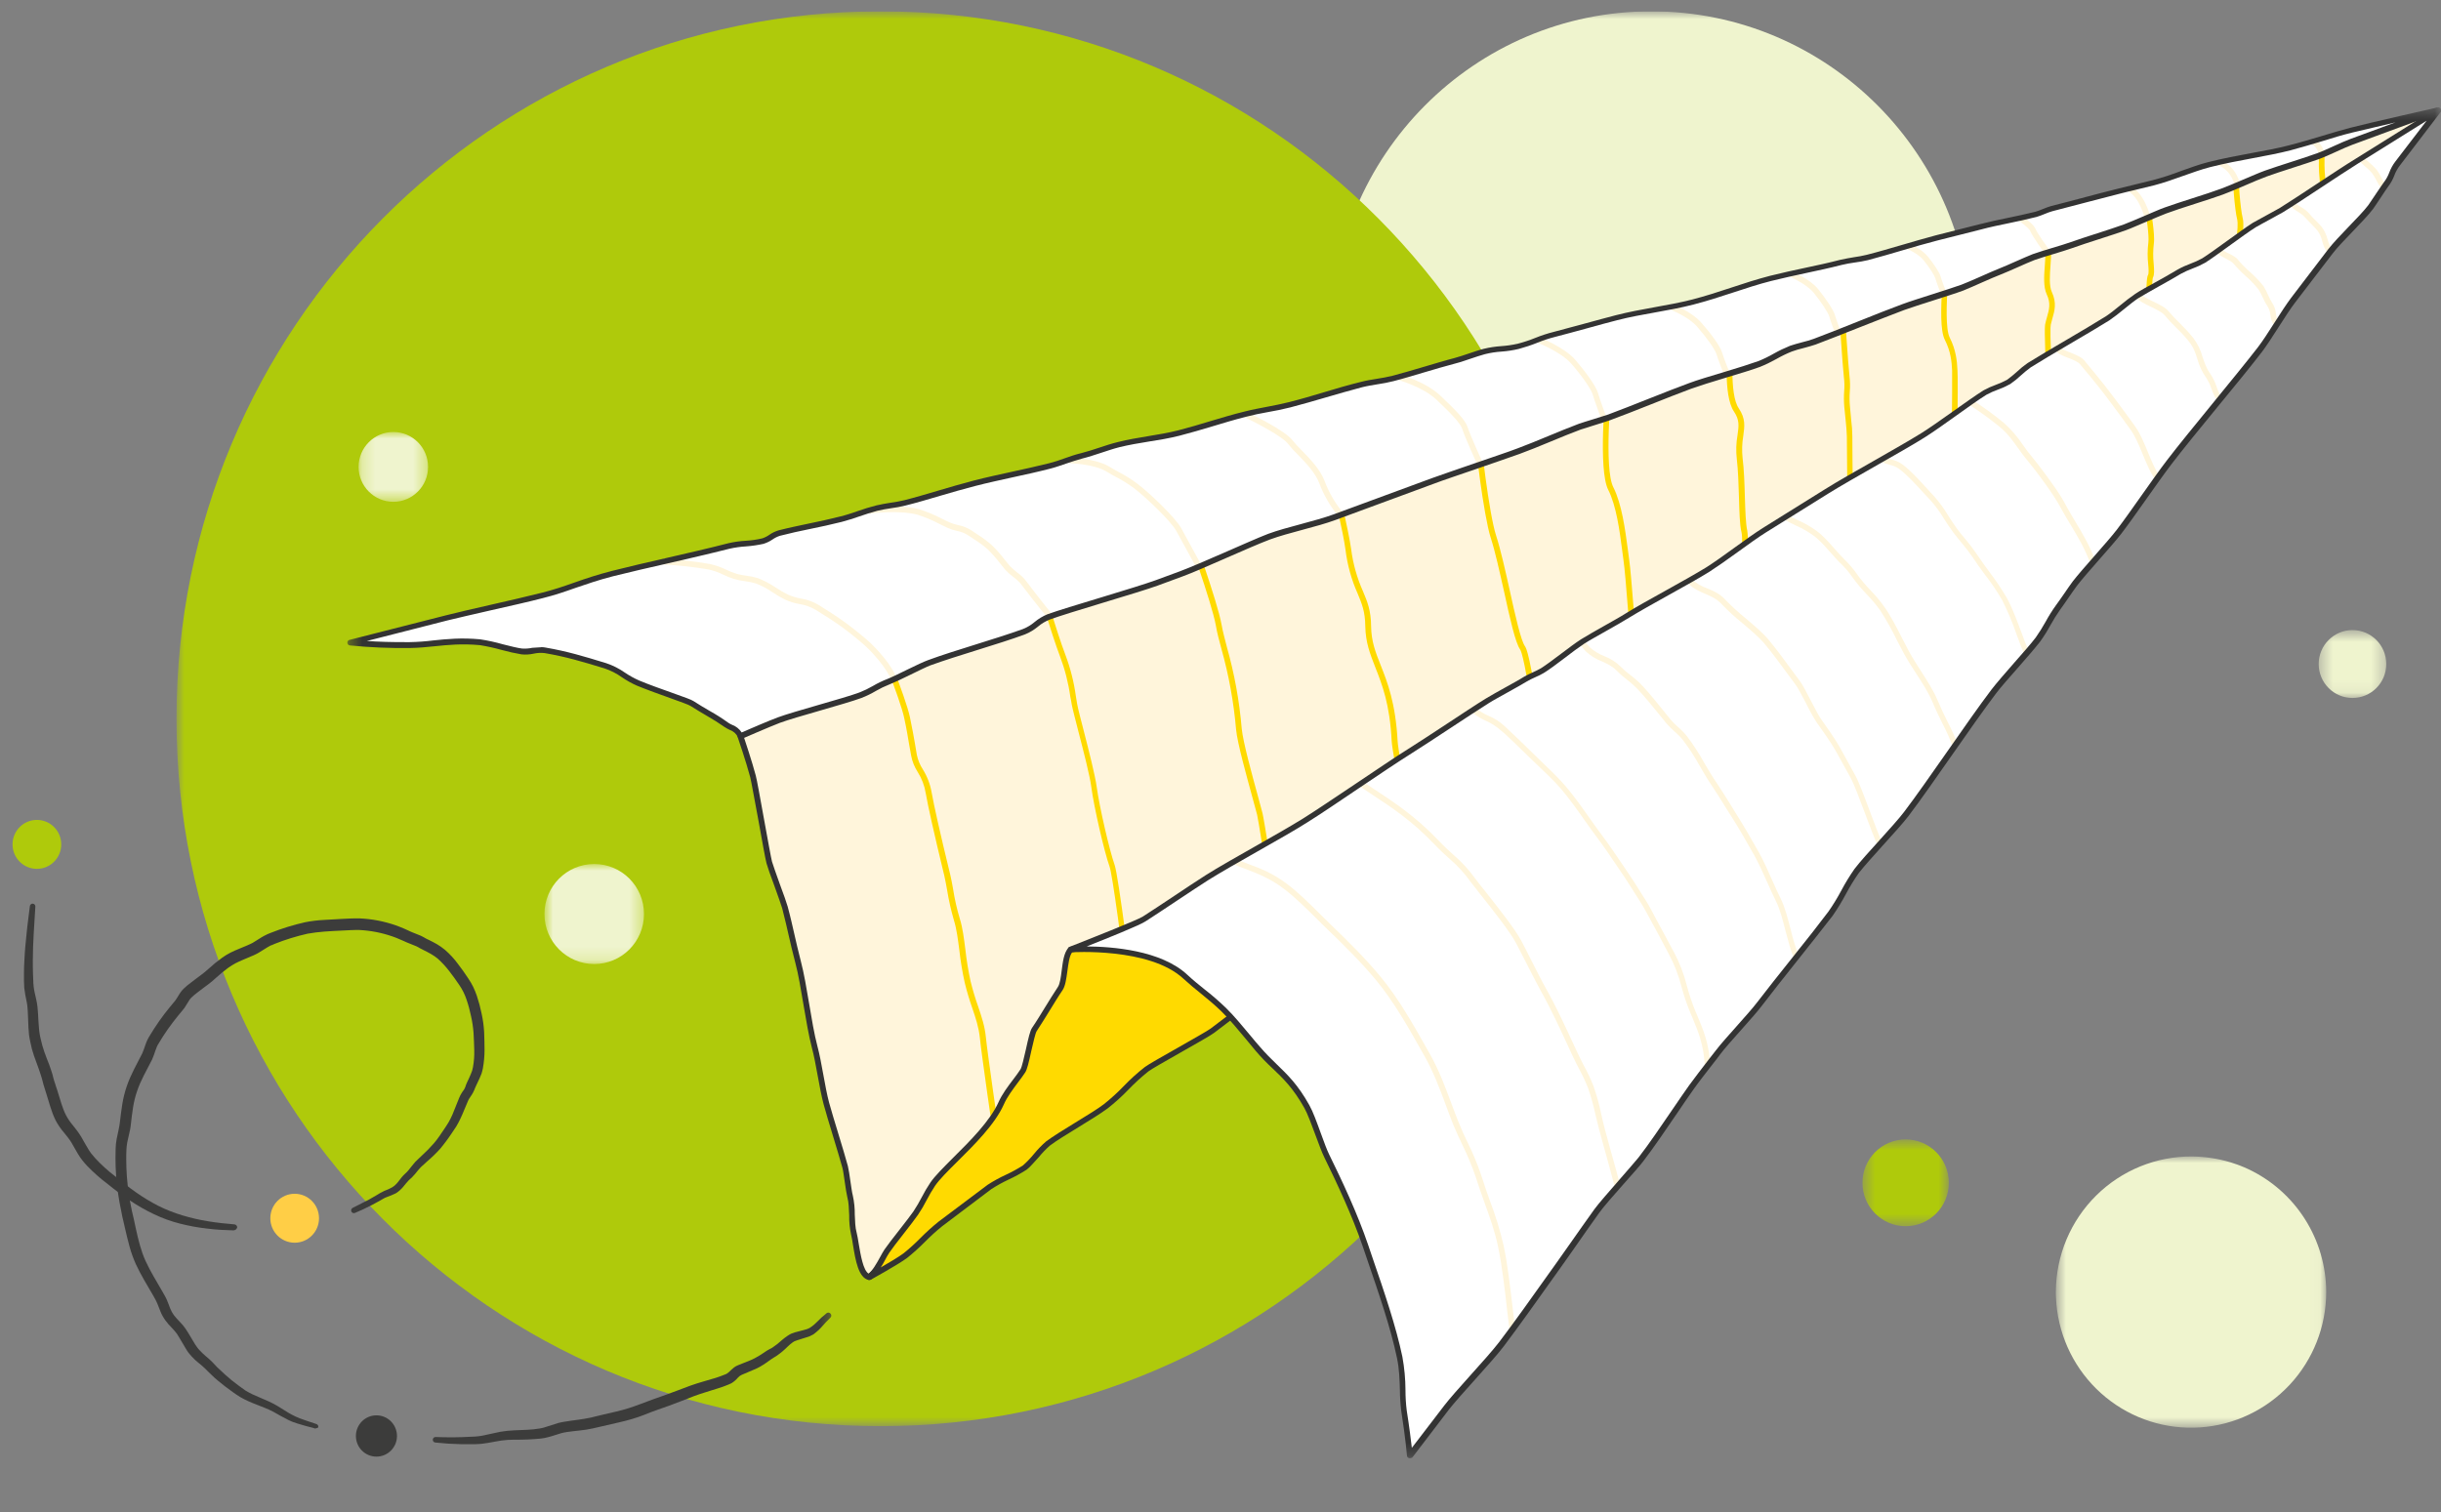 <svg width="192" height="119" viewBox="0 0 192 119" fill="none" xmlns="http://www.w3.org/2000/svg">
<rect x="0" y="0" width="192" height="119" fill="#808080" stroke="none"/>
<g clip-path="url(#clip0_3509_1121)">
<mask id="mask0_3509_1121" style="mask-type:luminance" maskUnits="userSpaceOnUse" x="104" y="0" width="52" height="52">
<path d="M155.06 0.89H104.702V51.503H155.06V0.89Z" fill="white"/>
</mask>
<g mask="url(#mask0_3509_1121)">
<path d="M129.887 51.515C143.796 51.515 155.072 40.182 155.072 26.202C155.072 12.223 143.796 0.89 129.887 0.89C115.978 0.89 104.702 12.223 104.702 26.202C104.702 40.182 115.978 51.515 129.887 51.515Z" fill="#EFF4CE"/>
</g>
<mask id="mask1_3509_1121" style="mask-type:luminance" maskUnits="userSpaceOnUse" x="13" y="0" width="112" height="113">
<path d="M124.638 0.89H13.881V112.21H124.638V0.89Z" fill="white"/>
</mask>
<g mask="url(#mask1_3509_1121)">
<path d="M69.26 112.21C99.844 112.21 124.638 87.29 124.638 56.55C124.638 25.809 99.844 0.89 69.26 0.89C38.675 0.89 13.881 25.809 13.881 56.55C13.881 87.29 38.675 112.21 69.26 112.21Z" fill="#AFCA0B"/>
</g>
<mask id="mask2_3509_1121" style="mask-type:luminance" maskUnits="userSpaceOnUse" x="27" y="8" width="165" height="107">
<path d="M191.979 8.459H27.32V114.734H191.979V8.459Z" fill="white"/>
</mask>
<g mask="url(#mask2_3509_1121)">
<path d="M68.365 100.485C67.498 100.327 67.387 97.936 67.154 97.071C66.921 96.205 67.088 94.981 66.859 94.132C66.726 93.629 66.603 92.321 66.469 91.818C66.137 90.599 65.326 88.03 64.992 86.811C64.658 85.593 64.401 83.582 64.069 82.359C63.58 80.525 63.27 77.52 62.77 75.679C62.281 73.879 62.225 73.175 61.736 71.375C61.603 70.882 60.636 68.323 60.503 67.832C60.336 67.217 59.38 61.674 59.214 61.059C58.892 59.863 58.226 57.884 58.226 57.884L59.998 52.666L191.758 8.684L97.822 74.198L68.365 100.485Z" fill="#FFF5DB"/>
<path d="M78.416 91.341C78.05 88.818 77.183 82.804 77.072 81.652C76.983 80.813 76.75 80.12 76.481 79.328C76.248 78.668 76.048 77.996 75.882 77.317C75.696 76.475 75.555 75.624 75.459 74.768C75.349 73.919 75.248 73.103 75.037 72.421C74.806 71.628 74.624 70.822 74.492 70.006C74.415 69.582 74.344 69.18 74.259 68.819L74.237 68.74C73.47 65.567 72.993 63.432 72.814 62.404C72.718 61.811 72.503 61.245 72.181 60.739C71.931 60.351 71.757 59.919 71.67 59.465C71.593 59.051 71.549 58.76 71.493 58.481C71.404 57.978 71.345 57.531 71.127 56.514C70.815 54.972 68.715 49.853 68.693 49.797L69.103 49.629C69.192 49.843 71.237 54.837 71.571 56.425C71.782 57.452 71.859 57.889 71.948 58.402C71.993 58.683 72.048 58.972 72.115 59.386C72.198 59.792 72.356 60.179 72.581 60.526C72.927 61.08 73.163 61.695 73.277 62.339C73.454 63.355 73.932 65.479 74.699 68.641L74.721 68.719C74.81 69.089 74.888 69.502 74.965 69.938C75.088 70.736 75.266 71.524 75.499 72.297C75.721 73.012 75.821 73.839 75.932 74.71C76.025 75.551 76.162 76.387 76.343 77.214C76.509 77.885 76.71 78.55 76.933 79.181C77.211 80.007 77.456 80.713 77.545 81.606C77.655 82.746 78.522 88.747 78.888 91.273L78.416 91.341Z" fill="#FFDA00"/>
<path d="M89.155 81.783C88.178 73.747 87.488 68.785 87.277 68.193C86.844 66.974 86.044 63.476 85.844 61.959C85.722 61.021 85.233 59.139 84.843 57.633C84.599 56.673 84.376 55.834 84.3 55.432C84.266 55.23 84.233 55.018 84.187 54.818C84.036 53.732 83.764 52.667 83.377 51.643C82.733 49.967 81.432 45.597 81.421 45.557L81.844 45.434C81.854 45.479 83.155 49.837 83.789 51.492C84.188 52.545 84.467 53.64 84.621 54.757C84.654 54.969 84.688 55.17 84.722 55.371C84.788 55.762 85.01 56.589 85.255 57.55C85.644 59.07 86.132 60.964 86.265 61.932C86.466 63.43 87.255 66.872 87.677 68.067C87.972 68.927 88.999 77.008 89.578 81.757L89.155 81.783Z" fill="#FFDA00"/>
<path d="M153.955 35.176H153.512C153.546 31.555 153.558 29.465 153.546 29.152C153.512 28.47 153.446 27.667 152.979 26.749C152.603 26.023 152.669 24.313 152.758 22.48C152.78 22.133 152.79 21.831 152.79 21.619L153.233 21.631C153.233 21.854 153.211 22.155 153.189 22.512C153.123 23.765 153.012 25.866 153.356 26.559C153.834 27.498 153.933 28.358 153.967 29.14C154.001 29.459 153.989 31.494 153.955 35.176Z" fill="#FFDA00"/>
<path d="M160.979 29.907C160.768 25.938 160.845 25.57 160.879 25.454C160.913 25.276 160.967 25.108 161.011 24.941C161.178 24.359 161.323 23.868 160.989 23.16C160.712 22.566 160.778 21.684 160.842 20.834C160.886 20.164 160.942 19.459 160.809 19.012L161.231 18.879C161.379 19.404 161.342 20.108 161.286 20.868C161.231 21.662 161.165 22.489 161.387 22.97C161.787 23.829 161.61 24.454 161.431 25.059C161.387 25.208 161.342 25.383 161.308 25.539C161.274 25.695 161.242 26.479 161.421 29.876L160.979 29.907Z" fill="#FFDA00"/>
<path d="M169.212 24.531L168.769 24.519C168.813 21.894 168.902 21.726 168.958 21.637C169.025 21.502 169.002 21.166 168.97 20.808C168.906 20.24 168.91 19.666 168.98 19.099C169.059 18.541 168.813 16.932 168.703 16.362L169.135 16.283C169.147 16.372 169.525 18.417 169.413 19.166C169.348 19.7 169.345 20.24 169.403 20.776C169.437 21.257 169.469 21.603 169.336 21.849C169.323 21.882 169.246 22.251 169.212 24.531Z" fill="#FFDA00"/>
<path d="M176.256 19.68L175.813 19.614C176.046 18.003 176.013 17.49 175.979 17.322C175.746 16.384 175.624 14.104 175.624 14.003L176.067 13.981C176.067 14.003 176.189 16.316 176.412 17.211C176.501 17.568 176.445 18.373 176.256 19.68Z" fill="#FFDA00"/>
<path d="M182.501 15.03C182.489 14.539 182.457 14.048 182.412 13.567C182.368 13.031 182.412 11.786 182.412 11.723L182.855 11.734C182.855 11.746 182.811 13.019 182.855 13.522C182.9 14.025 182.932 14.517 182.944 15.02L182.501 15.03Z" fill="#FFDA00"/>
<path d="M68.365 100.707H68.332C67.52 100.559 67.287 99.132 67.098 97.981C67.043 97.645 66.999 97.332 66.943 97.132C66.834 96.632 66.785 96.122 66.795 95.612C66.773 95.109 66.761 94.593 66.647 94.191C66.581 93.924 66.515 93.476 66.447 93.004C66.38 92.569 66.326 92.113 66.259 91.876C66.092 91.272 65.803 90.311 65.521 89.384C65.239 88.456 64.943 87.484 64.782 86.88C64.621 86.275 64.46 85.438 64.316 84.634C64.171 83.829 64.02 83.023 63.859 82.431C63.616 81.504 63.405 80.263 63.204 79.078C63.003 77.894 62.805 76.675 62.56 75.759C62.315 74.844 62.182 74.217 62.037 73.603C61.892 72.988 61.76 72.362 61.526 71.468C61.46 71.232 61.182 70.462 60.915 69.713C60.619 68.92 60.359 68.182 60.293 67.931C60.204 67.618 59.937 66.109 59.649 64.517C59.366 63.011 59.087 61.448 59.01 61.151C58.698 59.977 58.032 58.01 58.02 57.988C58.01 57.939 58.01 57.889 58.02 57.84L59.792 52.62C59.804 52.585 59.823 52.554 59.849 52.528C59.875 52.502 59.906 52.483 59.94 52.471L191.684 8.471C191.735 8.454 191.791 8.457 191.841 8.478C191.891 8.5 191.932 8.539 191.955 8.588C191.978 8.638 191.983 8.694 191.968 8.747C191.952 8.799 191.919 8.844 191.873 8.873L97.965 74.376L68.522 100.652C68.477 100.687 68.422 100.706 68.365 100.707ZM58.48 57.902C58.601 58.272 59.168 59.959 59.445 61.019C59.534 61.332 59.801 62.842 60.091 64.433C60.368 65.941 60.646 67.505 60.724 67.796C60.791 68.031 61.068 68.803 61.334 69.551C61.63 70.345 61.891 71.082 61.957 71.332C62.201 72.237 62.335 72.874 62.479 73.489C62.622 74.103 62.756 74.729 62.99 75.624C63.235 76.552 63.446 77.791 63.645 78.976C63.845 80.16 64.046 81.379 64.291 82.296C64.457 82.911 64.613 83.737 64.757 84.542C64.902 85.346 65.053 86.152 65.212 86.745C65.372 87.337 65.668 88.309 65.951 89.237C66.233 90.164 66.528 91.136 66.689 91.739C66.755 92.008 66.822 92.455 66.888 92.927C66.956 93.362 67.011 93.817 67.077 94.055C67.188 94.553 67.241 95.064 67.234 95.575C67.256 96.078 67.266 96.591 67.382 96.993C67.438 97.218 67.494 97.531 67.548 97.884C67.683 98.677 67.894 99.974 68.327 100.208L97.683 74.011C97.694 74.001 97.694 74.001 97.705 74.001L190.355 9.387L60.176 52.863L58.48 57.902Z" fill="#333333"/>
<path d="M120.811 57.924C120.011 52.225 119.678 51.245 119.566 51.097C119.188 50.559 118.777 48.704 118.311 46.57C117.955 44.995 117.6 43.362 117.245 42.279C116.722 40.67 115.933 34.499 116.034 33.818L116.477 33.885C116.398 34.399 117.132 40.468 117.676 42.133C118.032 43.229 118.398 44.872 118.754 46.47C119.175 48.386 119.618 50.369 119.944 50.84C120.045 50.988 120.366 51.443 121.266 57.858L120.811 57.924Z" fill="#FFDA00"/>
<path d="M100.21 72.409C99.443 67.403 98.977 64.531 98.881 64.105C98.814 63.848 98.681 63.363 98.514 62.753C98.048 61.043 97.326 58.472 97.225 57.389C97.041 55.241 96.654 53.115 96.07 51.04C95.892 50.381 95.737 49.811 95.636 49.219C95.314 47.408 93.226 41.649 93.204 41.597L93.626 41.44C93.716 41.675 95.75 47.297 96.082 49.14C96.183 49.71 96.338 50.27 96.505 50.922C97.098 53.017 97.488 55.166 97.671 57.337C97.772 58.376 98.472 60.924 98.938 62.624C99.105 63.238 99.234 63.729 99.305 63.988C99.439 64.546 100.117 68.837 100.65 72.335L100.21 72.409Z" fill="#FFDA00"/>
<path d="M110.665 65.133C109.899 61.156 109.499 58.864 109.466 58.328C109.319 55.388 108.71 53.858 108.177 52.505C107.766 51.454 107.411 50.559 107.388 49.264C107.377 48.101 107.111 47.483 106.789 46.705C106.3 45.608 105.977 44.444 105.832 43.251C105.721 42.446 105.51 41.47 105.299 40.512C105.088 39.53 104.856 38.501 104.755 37.692L105.198 37.636C105.297 38.43 105.52 39.435 105.732 40.419C105.943 41.403 106.154 42.375 106.275 43.19C106.42 44.346 106.736 45.475 107.213 46.537C107.546 47.33 107.836 48.021 107.846 49.264C107.858 50.47 108.202 51.342 108.602 52.348C109.125 53.667 109.769 55.299 109.931 58.304C109.954 58.819 110.366 61.144 111.113 65.044L110.665 65.133Z" fill="#FFDA00"/>
<path d="M128.4 52.706C128.245 50.479 127.867 45.207 127.7 44.097C127.666 43.852 127.622 43.561 127.589 43.26C127.4 41.795 127.133 39.783 126.499 38.543C125.689 36.956 126.288 30.719 126.31 30.45L126.753 30.496C126.743 30.563 126.143 36.867 126.901 38.341C127.569 39.66 127.834 41.706 128.035 43.203C128.079 43.5 128.112 43.797 128.146 44.042C128.313 45.16 128.691 50.457 128.856 52.68L128.4 52.706Z" fill="#FFDA00"/>
<path d="M137.423 46.682L136.98 46.671C137.091 43.194 137.046 42.145 136.98 41.876C136.832 41.283 136.813 40.221 136.779 39.093C136.747 38.065 136.713 37.004 136.612 36.132C136.537 35.496 136.556 34.852 136.668 34.221C136.769 33.517 136.835 33.046 136.391 32.387C135.505 31.092 135.89 27.391 135.912 27.235L136.355 27.28C136.355 27.314 135.977 30.979 136.767 32.131C137.311 32.935 137.222 33.55 137.122 34.277C137.022 34.865 137.003 35.465 137.067 36.058C137.178 36.949 137.215 38.026 137.244 39.065C137.278 40.171 137.311 41.211 137.433 41.759C137.456 41.931 137.566 42.412 137.423 46.682Z" fill="#FFDA00"/>
<path d="M145.322 40.915C145.289 36.759 145.267 34.544 145.267 34.332C145.255 33.93 145.221 33.517 145.177 33.115C145.145 32.79 145.111 32.432 145.066 32.019C145.03 31.607 145.026 31.192 145.056 30.778C145.087 30.413 145.08 30.046 145.034 29.683C144.922 28.711 144.656 24.541 144.644 24.363L145.087 24.329C145.087 24.374 145.365 28.666 145.477 29.627C145.523 30.016 145.53 30.41 145.499 30.801C145.469 31.192 145.473 31.584 145.509 31.975C145.543 32.387 145.588 32.745 145.61 33.069C145.666 33.487 145.696 33.909 145.698 34.332C145.698 34.544 145.71 36.757 145.755 40.904L145.322 40.915Z" fill="#FFDA00"/>
<path d="M84.211 74.723C83.632 75.371 83.843 77.137 83.398 77.785C82.71 78.802 82.055 79.976 81.365 81.003C81.087 81.406 80.731 83.865 80.466 84.269C79.921 85.063 79.154 85.934 78.754 86.817C77.666 89.231 74.311 91.791 73.365 93.188C72.81 94.003 72.599 94.641 72.044 95.456C71.609 96.093 70.21 97.802 69.777 98.441C69.431 98.954 69.038 99.971 68.387 100.486C68.387 100.486 70.499 99.334 71.221 98.787C72.054 98.16 73.141 96.921 73.977 96.294L75.954 94.819L77.855 93.4C78.41 92.976 80.07 92.293 80.621 91.868C81.077 91.533 81.999 90.316 82.455 89.98C83.455 89.238 85.999 87.812 86.999 87.062C88.077 86.258 89.133 84.95 90.211 84.146C90.744 83.743 94.855 81.52 95.379 81.118C97.48 79.541 99.219 78.167 100.657 76.993C99.771 73.472 94.991 72.702 94.991 72.702L84.211 74.723Z" fill="#FFDA00"/>
<path d="M86.743 87.487L86.432 87.162C86.466 87.129 89.828 83.876 90.271 81.596C90.438 80.758 91.371 79.328 92.043 78.289C92.243 77.975 92.42 77.719 92.532 77.517C92.665 77.293 93.164 76.243 94.765 72.588L95.176 72.767C93.888 75.736 93.12 77.406 92.921 77.751C92.798 77.953 92.625 78.22 92.42 78.534C91.798 79.495 90.853 80.937 90.71 81.686C90.23 84.1 86.876 87.352 86.743 87.487Z" fill="#FFDA00"/>
<path d="M68.365 100.707C68.306 100.707 68.25 100.684 68.208 100.642C68.167 100.6 68.144 100.544 68.144 100.485C68.144 100.45 68.152 100.416 68.167 100.385C68.183 100.353 68.205 100.326 68.232 100.305C68.643 99.969 68.954 99.4 69.232 98.896C69.355 98.674 69.465 98.462 69.576 98.303C69.799 97.979 70.266 97.375 70.721 96.795C71.175 96.214 71.632 95.621 71.843 95.319C72.081 94.959 72.3 94.586 72.499 94.202C72.701 93.804 72.928 93.42 73.176 93.05C73.532 92.524 74.21 91.855 74.987 91.073C76.276 89.798 77.877 88.199 78.543 86.713C78.821 86.087 79.281 85.473 79.724 84.892C79.924 84.624 80.113 84.377 80.268 84.132C80.38 83.965 80.547 83.193 80.69 82.578C80.891 81.662 81.024 81.094 81.179 80.868C81.525 80.365 81.857 79.807 82.191 79.27C82.524 78.732 82.868 78.164 83.213 77.649C83.379 77.392 83.446 76.867 83.508 76.365C83.598 75.682 83.675 74.967 84.042 74.565C84.073 74.528 84.116 74.504 84.163 74.498L94.931 72.453H95.009C95.208 72.487 99.931 73.291 100.854 76.905C100.864 76.946 100.862 76.989 100.848 77.029C100.834 77.069 100.809 77.104 100.776 77.129C99.309 78.348 97.527 79.733 95.498 81.265C95.22 81.477 94.086 82.114 92.887 82.796C91.753 83.444 90.576 84.104 90.331 84.294C89.774 84.739 89.247 85.221 88.753 85.735C88.244 86.265 87.698 86.758 87.12 87.211C86.609 87.591 85.708 88.149 84.831 88.686C83.954 89.223 83.059 89.769 82.575 90.139C82.258 90.421 81.965 90.727 81.697 91.055C81.331 91.457 80.997 91.849 80.754 92.027C80.298 92.321 79.822 92.582 79.33 92.809C78.862 93.028 78.409 93.278 77.974 93.559L74.11 96.477C73.635 96.861 73.182 97.271 72.754 97.707C72.311 98.154 71.844 98.576 71.354 98.971C70.616 99.518 68.576 100.636 68.488 100.691C68.448 100.702 68.406 100.708 68.365 100.707ZM84.332 74.924C84.099 75.237 84.037 75.841 83.954 76.421C83.871 77.002 83.806 77.561 83.577 77.906C83.232 78.407 82.899 78.967 82.566 79.503C82.232 80.039 81.888 80.61 81.544 81.124C81.431 81.291 81.266 82.063 81.121 82.678C80.921 83.594 80.788 84.162 80.632 84.388C80.466 84.644 80.277 84.891 80.077 85.158C79.655 85.728 79.21 86.31 78.955 86.902C78.255 88.466 76.622 90.087 75.299 91.395C74.532 92.155 73.876 92.814 73.543 93.307C73.305 93.667 73.086 94.04 72.887 94.424C72.686 94.822 72.459 95.206 72.209 95.575C71.988 95.898 71.521 96.502 71.065 97.084C70.608 97.666 70.153 98.257 69.944 98.568C69.826 98.749 69.718 98.936 69.62 99.128C69.516 99.332 69.401 99.53 69.276 99.722C69.92 99.352 70.688 98.893 71.065 98.614C71.54 98.232 71.993 97.822 72.42 97.385C72.863 96.938 73.331 96.517 73.82 96.122L77.688 93.216C78.143 92.923 78.619 92.661 79.11 92.434C79.578 92.218 80.031 91.97 80.466 91.692C80.782 91.41 81.075 91.103 81.343 90.774C81.63 90.424 81.946 90.099 82.288 89.802C82.799 89.422 83.698 88.864 84.577 88.327C85.456 87.79 86.349 87.243 86.832 86.874C87.389 86.429 87.917 85.947 88.411 85.433C88.92 84.903 89.466 84.41 90.044 83.957C90.322 83.745 91.454 83.108 92.655 82.427C93.788 81.778 94.966 81.119 95.222 80.929C97.199 79.445 98.933 78.09 100.377 76.893C99.491 73.821 95.399 72.994 94.966 72.904L84.332 74.924Z" fill="#333333"/>
<path d="M27.541 50.571L35.176 48.627C36.909 48.182 40.509 47.42 42.675 46.861C44.62 46.369 45.954 45.71 48.199 45.14C50.954 44.435 54.221 43.764 57.365 42.972C58.221 42.748 59.137 42.814 60.023 42.592C60.466 42.479 60.868 42.077 61.312 41.965C62.891 41.563 64.534 41.294 66.186 40.87C67.119 40.636 68.03 40.256 68.991 40.009C69.713 39.831 70.468 39.786 71.207 39.596C73.019 39.138 74.829 38.523 76.707 38.042C78.641 37.551 80.618 37.194 82.615 36.69C83.459 36.478 84.282 36.12 85.137 35.896C86.114 35.651 87.057 35.26 88.047 35.006C89.592 34.615 91.203 34.502 92.773 34.1C94.517 33.655 96.241 33.061 98.007 32.616C99.151 32.319 100.34 32.171 101.495 31.874C103.373 31.393 105.24 30.767 107.129 30.287C107.939 30.073 108.784 30.007 109.607 29.806C111.24 29.392 112.856 28.834 114.496 28.41C115.273 28.208 116.019 27.872 116.796 27.667C117.763 27.421 118.507 27.51 119.475 27.264C120.752 26.94 121.03 26.661 122.307 26.326C123.53 26.012 125.986 25.319 127.207 25.006C129.196 24.504 131.23 24.28 133.197 23.777C135.274 23.252 137.286 22.441 139.319 21.922C141.174 21.453 143.041 21.117 144.863 20.659C145.553 20.48 146.263 20.446 146.941 20.279C148.785 19.81 150.575 19.207 152.364 18.748L155.76 17.887C157.359 17.473 158.66 17.273 160.19 16.881C160.524 16.792 161.102 16.523 161.423 16.436C163.368 15.945 164.835 15.545 166.667 15.073C167.468 14.871 168.679 14.592 169.457 14.39C170.98 14 172.402 13.34 173.824 12.983C176.046 12.414 178.202 12.167 180.174 11.664C181.886 11.228 183.474 10.669 184.975 10.29C186.675 9.853 191.82 8.691 191.82 8.691L184.997 11.205C184.352 11.44 183.086 12.066 182.43 12.301C181.397 12.681 179.307 13.307 178.275 13.687C177.408 14.011 175.696 14.793 174.819 15.106C173.719 15.508 171.474 16.191 170.374 16.59C169.563 16.887 167.974 17.629 167.174 17.926C166.14 18.306 164.04 18.931 163.007 19.311C162.268 19.591 160.752 19.994 160.007 20.261C159.341 20.507 158.04 21.134 157.374 21.378C156.586 21.675 155.186 22.363 154.396 22.654C153.273 23.066 150.873 23.771 149.751 24.184C148.007 24.832 144.529 26.262 142.785 26.9C142.319 27.068 141.373 27.268 140.919 27.436C140.106 27.733 139.217 28.341 138.408 28.632C137.227 29.069 134.164 29.918 132.985 30.354C131.213 31.001 128.375 32.175 126.597 32.834C126.197 32.983 124.696 33.404 124.296 33.562C122.886 34.087 120.886 34.969 119.475 35.491C117.998 36.039 114.197 37.29 112.718 37.827L108.966 39.184L104.945 40.668C103.521 41.194 101.222 41.673 99.8 42.199C98.211 42.78 94.483 44.535 92.899 45.115L90.955 45.831C89.626 46.323 83.788 48.021 82.477 48.513C81.643 48.809 81.377 49.363 80.544 49.676C78.443 50.447 75.176 51.352 73.076 52.124C72.51 52.336 70.443 53.397 69.876 53.608C68.977 53.944 68.576 54.334 67.687 54.669C66.442 55.128 62.519 56.179 61.277 56.638C60.521 56.917 58.266 57.899 58.266 57.899C57.97 57.285 57.527 57.297 57.143 57.017C56.377 56.458 55.488 56.022 54.442 55.34C54.12 55.128 51.777 54.402 50.21 53.731C49.198 53.307 48.687 52.692 47.665 52.379C45.893 51.842 44.654 51.462 42.931 51.16C42.275 51.049 41.732 51.35 41.098 51.261C40.36 51.16 38.509 50.602 37.809 50.534C35.509 50.312 34.01 50.736 32.298 50.758C30.71 50.792 29.122 50.729 27.541 50.571Z" fill="white"/>
<path d="M94.133 44.714C94.133 44.714 92.951 42.558 92.532 41.787C92.113 41.017 90.169 39.16 89.243 38.445C88.784 38.099 88.297 37.793 87.787 37.529C87.554 37.406 87.31 37.272 87.033 37.104C86.043 36.49 84.098 36.444 84.079 36.444L84.091 35.999C84.18 35.999 86.179 36.055 87.269 36.726C87.535 36.894 87.758 37.005 87.991 37.139C88.521 37.41 89.027 37.728 89.502 38.089C90.469 38.831 92.469 40.748 92.913 41.565C93.331 42.335 94.512 44.492 94.512 44.492L94.133 44.714Z" fill="#FFF5DB"/>
<path d="M82.433 48.649C82.421 48.637 81.598 47.665 80.265 45.9C80.103 45.716 79.921 45.55 79.721 45.407C79.495 45.24 79.282 45.053 79.088 44.849C78.94 44.67 78.793 44.492 78.645 44.302C78.353 43.923 78.038 43.565 77.7 43.229C77.359 42.931 76.995 42.662 76.611 42.424C76.464 42.323 76.316 42.234 76.189 42.145C75.905 41.952 75.583 41.823 75.245 41.765C74.991 41.711 74.743 41.628 74.507 41.519C74.319 41.43 74.13 41.339 73.93 41.24C73.367 40.942 72.779 40.694 72.174 40.498C70.63 40.095 68.418 40.407 68.396 40.419L68.33 39.974C68.418 39.962 70.663 39.638 72.286 40.063C72.922 40.264 73.54 40.522 74.13 40.834C74.319 40.923 74.507 41.024 74.696 41.102C74.91 41.196 75.134 41.267 75.363 41.314C75.752 41.389 76.122 41.54 76.452 41.759C76.585 41.848 76.719 41.937 76.864 42.038C77.272 42.292 77.659 42.58 78.019 42.899C78.375 43.247 78.706 43.62 79.008 44.017C79.156 44.207 79.296 44.373 79.441 44.541C79.619 44.72 79.808 44.889 80.008 45.044C80.238 45.207 80.447 45.398 80.63 45.614C81.959 47.368 82.763 48.342 82.774 48.352L82.433 48.649Z" fill="#FFF5DB"/>
<path d="M70.099 53.5C70.099 53.488 69.721 52.415 68.121 50.873C67.721 50.493 66.631 49.621 66.187 49.308C65.632 48.906 64.743 48.336 64.143 47.972C63.755 47.748 63.33 47.597 62.888 47.527C62.5 47.463 62.122 47.347 61.765 47.181C61.412 47.007 61.07 46.809 60.743 46.587C60.343 46.308 59.91 46.079 59.454 45.906C59.174 45.824 58.888 45.764 58.598 45.727C58.002 45.658 57.423 45.484 56.888 45.213C56.527 45.034 56.146 44.899 55.754 44.811C54.57 44.603 53.375 44.472 52.175 44.419L52.199 43.974C53.417 44.029 54.631 44.164 55.832 44.376C56.259 44.465 56.673 44.608 57.065 44.8C57.359 44.943 57.664 45.062 57.976 45.158C58.209 45.215 58.432 45.259 58.666 45.292C58.981 45.329 59.294 45.392 59.599 45.482C60.087 45.672 60.552 45.916 60.987 46.209C61.3 46.42 61.627 46.611 61.965 46.779C62.292 46.923 62.635 47.028 62.987 47.092C63.481 47.169 63.956 47.34 64.387 47.595C64.988 47.963 65.887 48.545 66.454 48.958C66.921 49.293 68.021 50.165 68.443 50.567C70.131 52.188 70.521 53.328 70.543 53.372L70.099 53.5Z" fill="#FFF5DB"/>
<path d="M105.293 40.636L105.238 40.569C104.609 39.799 104.11 38.931 103.762 37.998C103.44 37.159 102.661 36.365 102.04 35.728C101.782 35.483 101.544 35.218 101.328 34.936C100.885 34.332 98.67 33.192 97.85 32.801L98.039 32.399C98.351 32.548 101.095 33.863 101.684 34.667C101.895 34.928 102.121 35.176 102.362 35.409C103.017 36.08 103.828 36.907 104.184 37.835C104.513 38.722 104.988 39.548 105.588 40.278L105.644 40.345L105.293 40.636Z" fill="#FFF5DB"/>
<path d="M116.233 36.634C116.188 36.535 115.177 34.299 115.022 33.762C114.874 33.281 114.022 32.426 113 31.46C111.922 30.431 109.999 29.907 109.977 29.895L110.088 29.459C110.166 29.481 112.133 30.029 113.3 31.136C114.444 32.22 115.265 33.036 115.444 33.628C115.592 34.131 116.625 36.422 116.643 36.448L116.233 36.634Z" fill="#FFF5DB"/>
<path d="M125.978 33.046C125.956 32.98 125.411 31.516 125.278 31.047C125.166 30.633 124.444 29.594 123.6 28.622C122.8 27.694 120.921 26.956 120.911 26.945L121.059 26.532C121.137 26.565 123.048 27.314 123.925 28.331C124.664 29.192 125.536 30.364 125.697 30.934C125.818 31.393 126.375 32.891 126.385 32.901L125.978 33.046Z" fill="#FFF5DB"/>
<path d="M135.633 29.536C135.611 29.492 135.145 28.317 135.022 27.893C134.923 27.525 134.256 26.575 133.489 25.702C132.751 24.865 131.399 24.384 131.389 24.366L131.537 23.942C131.591 23.964 133.014 24.479 133.826 25.395C134.536 26.199 135.314 27.238 135.459 27.753C135.57 28.156 136.05 29.34 136.059 29.352L135.633 29.536Z" fill="#FFF5DB"/>
<path d="M144.357 26.271C144.345 26.226 143.989 25.287 143.89 24.919C143.8 24.593 143.267 23.789 142.655 23.029C142.065 22.314 140.778 21.778 140.756 21.766L140.923 21.353C140.978 21.375 142.345 21.934 143.001 22.738C143.567 23.443 144.2 24.349 144.33 24.795C144.431 25.141 144.786 26.103 144.786 26.103L144.357 26.271Z" fill="#FFF5DB"/>
<path d="M152.667 23.145C152.656 23.1 152.3 22.183 152.224 21.894C152.168 21.692 151.824 21.122 151.301 20.473C150.869 19.937 149.972 19.569 149.958 19.557L150.124 19.143C150.169 19.166 151.135 19.569 151.635 20.182C152.068 20.718 152.546 21.411 152.647 21.769C152.713 22.038 153.079 22.965 153.079 22.976L152.667 23.145Z" fill="#FFF5DB"/>
<path d="M160.889 20.026C160.778 19.878 159.855 18.585 159.69 18.171C159.668 18.127 159.542 17.892 158.767 17.344L159.023 16.976C159.634 17.411 160.002 17.758 160.101 18.003C160.223 18.317 160.979 19.379 161.257 19.759L160.889 20.026Z" fill="#FFF5DB"/>
<path d="M168.711 17.217C168.711 17.194 168.29 15.474 167.357 15.038L167.544 14.635C168.679 15.161 169.133 17.038 169.156 17.117L168.711 17.217Z" fill="#FFF5DB"/>
<path d="M175.789 14.64C175.789 14.628 175.556 13.411 174.468 12.997L174.615 12.583C175.945 13.086 176.204 14.512 176.216 14.573L175.789 14.64Z" fill="#FFF5DB"/>
<path d="M182.801 12.249L182.358 12.192C182.358 12.17 182.403 11.701 181.825 11.321L182.069 10.941C182.89 11.489 182.801 12.226 182.801 12.249Z" fill="#FFF5DB"/>
<path d="M58.243 58.126C58.202 58.128 58.16 58.118 58.124 58.096C58.088 58.074 58.06 58.041 58.042 58.003C57.981 57.87 57.893 57.751 57.784 57.653C57.675 57.555 57.547 57.48 57.409 57.433C57.263 57.365 57.121 57.287 56.987 57.199C56.544 56.885 56.075 56.594 55.609 56.327C55.198 56.081 54.766 55.834 54.299 55.533C54.164 55.444 53.442 55.187 52.754 54.94C51.932 54.643 50.91 54.281 50.096 53.945C49.683 53.763 49.287 53.542 48.915 53.286C48.499 52.989 48.042 52.755 47.559 52.593C45.725 52.033 44.526 51.676 42.848 51.386C42.555 51.35 42.258 51.366 41.969 51.431C41.66 51.499 41.341 51.518 41.026 51.486C40.502 51.397 39.982 51.281 39.469 51.14C38.905 50.982 38.332 50.856 37.753 50.761C36.331 50.628 35.231 50.739 34.165 50.85C33.519 50.917 32.92 50.974 32.264 50.985C30.68 51.007 29.096 50.94 27.519 50.783C27.46 50.777 27.407 50.748 27.369 50.702C27.332 50.655 27.314 50.596 27.32 50.537C27.326 50.492 27.345 50.451 27.375 50.417C27.404 50.383 27.443 50.359 27.487 50.347L35.12 48.403C35.943 48.191 37.176 47.911 38.487 47.61C39.954 47.275 41.476 46.927 42.622 46.636C43.556 46.402 44.332 46.135 45.155 45.844C46.041 45.531 46.967 45.218 48.144 44.916C49.473 44.581 50.911 44.245 52.434 43.899C54.033 43.53 55.683 43.157 57.307 42.737C57.749 42.635 58.198 42.571 58.651 42.547C59.093 42.523 59.532 42.459 59.962 42.357C60.168 42.288 60.363 42.188 60.54 42.06C60.758 41.911 60.998 41.798 61.252 41.725C62.04 41.523 62.851 41.355 63.639 41.189C64.452 41.021 65.285 40.842 66.118 40.63C66.574 40.518 67.04 40.361 67.485 40.205C67.93 40.049 68.429 39.892 68.917 39.769C69.285 39.68 69.674 39.613 70.04 39.556C70.406 39.5 70.778 39.445 71.13 39.356C72.016 39.132 72.94 38.853 73.817 38.596C74.728 38.328 75.674 38.048 76.623 37.802C77.573 37.556 78.578 37.343 79.534 37.131C80.511 36.919 81.523 36.696 82.511 36.45C82.929 36.341 83.341 36.211 83.746 36.058C84.166 35.91 84.589 35.761 85.033 35.656C85.512 35.533 86.001 35.377 86.467 35.221C86.934 35.065 87.445 34.896 87.944 34.776C88.721 34.575 89.533 34.452 90.307 34.318C91.081 34.185 91.885 34.062 92.67 33.86C93.537 33.636 94.415 33.379 95.258 33.118C96.125 32.861 97.014 32.592 97.903 32.376C98.481 32.227 99.085 32.117 99.659 32.006C100.234 31.895 100.826 31.783 101.393 31.638C102.326 31.402 103.282 31.123 104.199 30.844C105.116 30.565 106.076 30.286 107.033 30.05C107.454 29.938 107.876 29.872 108.288 29.805C108.7 29.738 109.111 29.67 109.509 29.57C110.321 29.358 111.143 29.112 111.943 28.877C112.743 28.643 113.576 28.384 114.399 28.172C114.777 28.073 115.155 27.938 115.531 27.814C115.908 27.691 116.299 27.547 116.7 27.446C117.152 27.336 117.613 27.265 118.077 27.234C118.515 27.205 118.949 27.141 119.377 27.044C119.849 26.922 120.313 26.768 120.765 26.585C121.232 26.396 121.711 26.239 122.199 26.116C122.81 25.96 123.744 25.702 124.655 25.457C125.566 25.212 126.488 24.954 127.111 24.797C128.121 24.54 129.144 24.352 130.144 24.172C131.144 23.992 132.133 23.814 133.098 23.568C134.131 23.299 135.175 22.965 136.175 22.63C137.175 22.294 138.198 21.969 139.22 21.702C140.164 21.468 141.109 21.257 142.026 21.065C142.925 20.875 143.859 20.674 144.758 20.439C145.115 20.361 145.47 20.294 145.826 20.237C146.166 20.191 146.503 20.128 146.836 20.047C147.759 19.813 148.692 19.534 149.581 19.277C150.47 19.02 151.37 18.751 152.259 18.517L155.655 17.656C156.478 17.444 157.222 17.286 157.934 17.142C158.646 16.998 159.334 16.846 160.088 16.662C160.289 16.602 160.486 16.531 160.679 16.449C160.889 16.36 161.104 16.281 161.323 16.215C162.312 15.968 163.179 15.734 164.024 15.51C164.869 15.286 165.668 15.075 166.568 14.851C166.969 14.75 167.48 14.627 167.979 14.505C168.478 14.383 168.968 14.269 169.346 14.169C170.104 13.969 170.849 13.726 171.579 13.442C172.279 13.197 173.001 12.928 173.713 12.749C174.868 12.46 176.002 12.247 177.09 12.045C178.124 11.855 179.114 11.677 180.057 11.431C180.934 11.207 181.791 10.95 182.613 10.704C183.39 10.469 184.135 10.246 184.857 10.056C186.546 9.62 191.65 8.47 191.713 8.458C191.771 8.445 191.831 8.456 191.88 8.487C191.93 8.519 191.965 8.568 191.979 8.626C191.992 8.679 191.984 8.736 191.957 8.784C191.929 8.832 191.884 8.867 191.831 8.882L185.009 11.397C184.697 11.51 184.208 11.732 183.742 11.944C183.275 12.157 182.774 12.381 182.442 12.504C181.919 12.694 181.113 12.949 180.353 13.197C179.592 13.445 178.798 13.699 178.285 13.889C177.851 14.046 177.195 14.325 176.574 14.594C175.952 14.863 175.274 15.152 174.84 15.309C174.285 15.51 173.429 15.789 172.607 16.051C171.784 16.314 170.94 16.589 170.392 16.794C169.992 16.942 169.391 17.208 168.803 17.453C168.215 17.698 167.602 17.978 167.192 18.123C166.669 18.314 165.863 18.569 165.102 18.817C164.341 19.064 163.535 19.32 163.024 19.51C162.646 19.643 162.069 19.823 161.513 19.991C160.958 20.158 160.391 20.326 160.025 20.46C159.701 20.583 159.202 20.806 158.724 21.018C158.245 21.23 157.736 21.454 157.395 21.588C157.006 21.736 156.451 21.98 155.918 22.214C155.385 22.449 154.818 22.706 154.418 22.863C153.851 23.075 152.951 23.354 152.084 23.633C151.217 23.912 150.328 24.193 149.773 24.393C148.906 24.718 147.573 25.244 146.295 25.745C145.018 26.247 143.685 26.784 142.806 27.109C142.562 27.198 142.206 27.289 141.85 27.388C141.542 27.46 141.238 27.55 140.939 27.657C140.518 27.826 140.11 28.024 139.716 28.251C139.304 28.483 138.878 28.688 138.439 28.865C137.848 29.089 136.761 29.413 135.717 29.726C134.673 30.039 133.606 30.375 133.016 30.587C132.13 30.91 130.961 31.38 129.828 31.828C128.695 32.276 127.517 32.744 126.628 33.067C126.417 33.146 125.962 33.279 125.473 33.437C124.984 33.594 124.528 33.734 124.339 33.794C123.639 34.051 122.772 34.409 121.939 34.755C121.106 35.101 120.228 35.46 119.517 35.717C118.779 35.985 117.428 36.442 116.138 36.891C114.849 37.339 113.505 37.781 112.771 38.063L105.039 40.913C104.317 41.182 103.372 41.438 102.45 41.685C101.529 41.931 100.594 42.188 99.894 42.445C99.105 42.742 97.76 43.328 96.46 43.898C95.161 44.468 93.793 45.071 92.995 45.361L91.05 46.077C90.382 46.323 88.56 46.881 86.794 47.413C85.027 47.944 83.215 48.507 82.56 48.749C82.229 48.881 81.921 49.066 81.649 49.296C81.342 49.553 80.997 49.761 80.627 49.911C79.571 50.303 78.205 50.727 76.883 51.14C75.561 51.552 74.204 51.978 73.16 52.358C72.893 52.459 72.227 52.783 71.583 53.1C70.905 53.436 70.254 53.737 69.959 53.85C69.591 53.994 69.234 54.166 68.892 54.364C68.529 54.58 68.148 54.765 67.754 54.917C67.12 55.152 65.81 55.532 64.531 55.901C63.252 56.271 61.955 56.643 61.343 56.873C60.605 57.153 58.364 58.125 58.342 58.137C58.31 58.129 58.277 58.125 58.243 58.126ZM42.576 50.917C42.692 50.917 42.807 50.928 42.92 50.951C44.62 51.248 45.831 51.61 47.688 52.18C48.209 52.355 48.703 52.605 49.154 52.922C49.505 53.159 49.877 53.365 50.264 53.537C51.065 53.872 52.076 54.23 52.899 54.521C53.865 54.867 54.376 55.046 54.543 55.158C54.999 55.455 55.429 55.705 55.832 55.94C56.323 56.214 56.798 56.516 57.254 56.845C57.362 56.92 57.477 56.983 57.598 57.035C57.901 57.148 58.16 57.356 58.336 57.629C58.893 57.384 60.537 56.679 61.182 56.442C61.828 56.204 63.126 55.827 64.404 55.458C65.683 55.088 66.981 54.715 67.593 54.485C67.961 54.342 68.317 54.17 68.659 53.972C69.021 53.758 69.401 53.575 69.793 53.424C70.059 53.323 70.726 52.999 71.37 52.682C72.048 52.346 72.699 52.045 72.995 51.94C74.049 51.548 75.417 51.123 76.738 50.709C78.06 50.295 79.417 49.872 80.461 49.492C80.792 49.36 81.1 49.175 81.372 48.944C81.679 48.687 82.024 48.479 82.394 48.328C83.062 48.084 84.883 47.524 86.65 46.993C88.418 46.461 90.229 45.897 90.884 45.657L92.828 44.941C93.616 44.645 94.962 44.06 96.273 43.49C97.584 42.92 98.943 42.311 99.743 42.004C100.466 41.735 101.421 41.479 102.332 41.234C103.243 40.989 104.188 40.73 104.888 40.474L112.622 37.624C113.361 37.355 114.71 36.897 116 36.45C117.289 36.003 118.633 35.559 119.367 35.276C120.067 35.019 120.933 34.661 121.766 34.316C122.599 33.97 123.478 33.61 124.188 33.343C124.399 33.265 124.856 33.131 125.355 32.974C125.822 32.825 126.3 32.677 126.489 32.616C127.366 32.292 128.545 31.823 129.677 31.375C130.81 30.927 131.989 30.459 132.878 30.136C133.468 29.912 134.555 29.588 135.601 29.275C136.646 28.962 137.711 28.626 138.3 28.414C138.721 28.246 139.13 28.047 139.523 27.82C139.935 27.588 140.362 27.383 140.8 27.206C141.044 27.117 141.4 27.026 141.756 26.927C142.064 26.855 142.369 26.765 142.667 26.658C143.534 26.334 144.867 25.809 146.145 25.294C147.422 24.779 148.756 24.255 149.634 23.931C150.2 23.719 151.101 23.439 151.968 23.16C152.835 22.881 153.722 22.602 154.279 22.4C154.667 22.251 155.222 22.009 155.756 21.773C156.289 21.537 156.856 21.282 157.256 21.126C157.578 21.003 158.079 20.779 158.556 20.567C159.033 20.354 159.545 20.132 159.885 19.997C160.263 19.863 160.84 19.683 161.397 19.516C161.954 19.348 162.519 19.182 162.885 19.047C163.407 18.857 164.214 18.601 164.974 18.354C165.733 18.106 166.54 17.85 167.051 17.66C167.452 17.512 168.053 17.248 168.64 17.001C169.228 16.755 169.841 16.476 170.251 16.331C170.808 16.13 171.663 15.851 172.486 15.588C173.308 15.326 174.152 15.053 174.701 14.846C175.134 14.69 175.779 14.41 176.413 14.143C177.046 13.876 177.712 13.583 178.145 13.427C178.668 13.237 179.474 12.982 180.234 12.734C180.995 12.486 181.789 12.231 182.302 12.041C182.613 11.93 183.102 11.706 183.569 11.493C184.036 11.281 184.536 11.057 184.87 10.935L188.425 9.627C187.095 9.939 185.703 10.264 184.969 10.442C184.235 10.62 183.514 10.845 182.754 11.079C181.933 11.325 181.076 11.582 180.187 11.821C179.232 12.068 178.244 12.247 177.188 12.448C176.099 12.649 174.973 12.862 173.833 13.151C173.143 13.331 172.455 13.577 171.733 13.834C171.011 14.091 170.243 14.37 169.454 14.576C169.066 14.677 168.568 14.799 168.076 14.912C167.584 15.024 167.065 15.156 166.666 15.257C165.765 15.492 164.965 15.694 164.121 15.916C163.278 16.139 162.41 16.362 161.42 16.621C161.219 16.68 161.022 16.751 160.83 16.834C160.619 16.923 160.404 17.002 160.186 17.068C159.43 17.258 158.709 17.414 158.008 17.559C157.306 17.705 156.553 17.856 155.741 18.075L152.344 18.934C151.467 19.158 150.556 19.427 149.686 19.683C148.787 19.952 147.853 20.219 146.93 20.466C146.586 20.544 146.23 20.614 145.875 20.656C145.531 20.701 145.19 20.765 144.853 20.846C143.941 21.08 143.008 21.282 142.109 21.472C141.186 21.672 140.242 21.874 139.303 22.109C138.291 22.366 137.269 22.703 136.292 23.025C135.28 23.36 134.236 23.695 133.191 23.964C132.203 24.221 131.191 24.399 130.202 24.579C129.212 24.758 128.192 24.936 127.202 25.193C126.591 25.341 125.658 25.607 124.758 25.852C123.859 26.097 122.914 26.355 122.302 26.511C121.829 26.63 121.364 26.784 120.913 26.97C120.441 27.159 119.959 27.319 119.469 27.451C119.02 27.559 118.563 27.63 118.103 27.663C117.664 27.69 117.228 27.758 116.801 27.865C116.423 27.964 116.047 28.099 115.669 28.223C115.291 28.346 114.902 28.49 114.502 28.591C113.691 28.803 112.869 29.049 112.068 29.284C111.268 29.518 110.435 29.775 109.613 29.987C109.199 30.09 108.78 30.173 108.357 30.234C107.957 30.3 107.535 30.367 107.135 30.468C106.191 30.715 105.235 30.994 104.312 31.262C103.39 31.531 102.436 31.81 101.49 32.055C100.9 32.203 100.309 32.324 99.718 32.425C99.128 32.525 98.562 32.647 97.995 32.793C97.118 33.017 96.223 33.284 95.374 33.542C94.525 33.8 93.64 34.056 92.763 34.284C91.962 34.485 91.152 34.62 90.362 34.742C89.595 34.865 88.796 35 88.04 35.187C87.551 35.309 87.062 35.484 86.596 35.632C86.129 35.781 85.629 35.956 85.129 36.077C84.707 36.189 84.285 36.334 83.884 36.468C83.484 36.601 83.04 36.764 82.617 36.871C81.618 37.128 80.606 37.351 79.618 37.563C78.663 37.775 77.673 37.988 76.718 38.234C75.762 38.48 74.839 38.749 73.928 39.016C73.017 39.283 72.118 39.553 71.217 39.776C70.843 39.868 70.465 39.939 70.084 39.988C69.718 40.045 69.362 40.101 69.006 40.19C68.539 40.313 68.061 40.469 67.606 40.627C67.151 40.784 66.683 40.938 66.206 41.062C65.373 41.274 64.528 41.453 63.706 41.621C62.883 41.789 62.117 41.956 61.343 42.157C61.133 42.225 60.933 42.325 60.752 42.454C60.536 42.599 60.3 42.712 60.052 42.789C59.599 42.889 59.138 42.956 58.675 42.99C58.244 43.016 57.817 43.076 57.396 43.169C55.771 43.582 54.107 43.962 52.508 44.331C50.995 44.677 49.563 45.002 48.225 45.338C47.069 45.635 46.157 45.952 45.272 46.254C44.437 46.55 43.647 46.824 42.703 47.058C41.559 47.355 40.045 47.695 38.56 48.03C37.26 48.327 36.026 48.612 35.204 48.812L28.854 50.433C29.677 50.49 30.843 50.534 32.221 50.522C32.842 50.511 33.462 50.466 34.078 50.389C35.166 50.277 36.293 50.165 37.755 50.3C38.359 50.391 38.957 50.521 39.545 50.69C40.122 50.838 40.726 50.987 41.055 51.026C41.327 51.046 41.6 51.027 41.866 50.969C42.099 50.959 42.333 50.936 42.556 50.925L42.576 50.917Z" fill="#333333"/>
<path d="M84.211 74.723C84.211 74.723 89.433 72.689 89.988 72.349C91.233 71.577 93.689 69.879 94.932 69.107C96.843 67.919 100.721 65.81 102.634 64.614C104.711 63.318 108.811 60.446 110.889 59.149C112.422 58.199 115.455 56.143 116.977 55.193C117.716 54.735 119.234 53.953 119.966 53.483C120.288 53.282 120.978 53.013 121.295 52.812C122.096 52.309 123.658 51.031 124.451 50.521C125.328 49.973 127.109 49.023 127.985 48.475C129.551 47.503 132.729 45.838 134.295 44.855C135.418 44.15 137.618 42.463 138.74 41.759L141.769 39.864L143.648 38.691C145.526 37.517 149.348 35.45 151.227 34.277C152.46 33.505 154.87 31.684 156.1 30.924C156.556 30.643 157.512 30.364 157.966 30.073C158.389 29.817 159.167 29.012 159.591 28.738C161.124 27.777 164.213 26.011 165.746 25.051C166.337 24.681 167.458 23.664 168.035 23.307C168.858 22.793 170.535 21.898 171.368 21.377C171.835 21.08 172.824 20.783 173.288 20.486C174.299 19.86 176.255 18.318 177.266 17.693C177.562 17.514 179.111 16.697 179.399 16.519C180.988 15.524 183.755 13.647 185.344 12.652L191.767 8.663L188.566 12.853C188.044 13.536 188.188 13.815 187.666 14.486C187.454 14.753 186.654 16.005 186.455 16.267C185.716 17.229 184.021 18.79 183.289 19.755L180.354 23.587C179.6 24.582 178.499 26.482 177.743 27.477C176.066 29.679 172.288 34.157 170.611 36.35C169.555 37.725 167.732 40.441 166.676 41.816C165.91 42.81 163.977 44.889 163.21 45.884C162.843 46.365 162.253 47.292 161.881 47.761C161.382 48.421 160.803 49.639 160.304 50.298C159.538 51.304 157.593 53.383 156.826 54.378C154.97 56.814 151.805 61.576 149.948 64.011C149.115 65.107 146.882 67.398 146.047 68.494C145.404 69.343 144.637 71.008 143.992 71.857C142.626 73.638 139.77 77.177 138.404 78.982C137.692 79.908 135.87 81.832 135.155 82.759C134.632 83.451 133.554 84.815 133.043 85.519C132.032 86.927 130.385 89.498 129.065 91.196C128.509 91.923 126.166 94.472 125.609 95.254C124.854 96.293 122.976 98.997 122.565 99.579C121.377 101.244 119.42 104.032 118.11 105.737C117.187 106.954 114.654 109.597 113.81 110.699C112.987 111.772 110.921 114.487 110.921 114.487C110.921 114.487 110.809 113.169 110.478 111.001C110.299 109.861 110.455 108.319 110.133 106.776C109.589 104.161 108.544 101.222 107.433 97.981C106.644 95.656 105.544 93.275 104.388 90.929C103.977 90.102 103.288 87.877 102.833 87.07C101.465 84.644 100.345 84.141 98.977 82.531C98.1 81.492 97.167 80.295 96.31 79.458C95.254 78.43 94.277 77.781 93.277 76.853C90.466 74.265 84.211 74.723 84.211 74.723Z" fill="white"/>
<path d="M118.731 104.63C118.675 104.206 118.621 103.702 118.554 103.155C118.375 101.546 118.142 99.545 117.832 98.082C117.575 96.863 117.187 95.79 116.776 94.65C116.543 93.991 116.298 93.314 116.064 92.572C115.779 91.739 115.441 90.924 115.053 90.135C114.797 89.599 114.542 89.051 114.314 88.502C114.103 87.977 113.904 87.439 113.715 86.926C113.226 85.608 112.759 84.367 112.09 83.17L111.923 82.874C110.757 80.796 109.646 78.829 108.246 77.129C107.102 75.743 105.613 74.268 104.435 73.14C104.139 72.861 103.835 72.558 103.549 72.268C102.694 71.418 101.805 70.547 101.004 69.943C99.904 69.105 98.915 68.736 98.051 68.4C97.695 68.267 97.351 68.144 97.027 67.988L97.216 67.585C97.528 67.734 97.862 67.853 98.216 67.988C99.117 68.323 100.129 68.703 101.283 69.586C102.106 70.211 103.005 71.094 103.872 71.961C104.167 72.258 104.473 72.541 104.758 72.832C105.947 73.972 107.447 75.46 108.598 76.856C110.032 78.599 111.144 80.577 112.321 82.667L112.488 82.964C113.176 84.183 113.669 85.501 114.143 86.776C114.332 87.289 114.531 87.815 114.743 88.34C114.954 88.866 115.209 89.424 115.465 89.949C115.865 90.756 116.21 91.588 116.498 92.441C116.732 93.183 116.965 93.85 117.198 94.499C117.633 95.635 117.989 96.8 118.265 97.985C118.588 99.469 118.81 101.483 119.003 103.104C119.059 103.64 119.126 104.154 119.17 104.568L118.731 104.63Z" fill="#FFF5DB"/>
<path d="M127.01 93.387C126.823 92.645 126.589 91.822 126.356 90.961C126.155 90.236 125.944 89.486 125.755 88.76C125.666 88.414 125.588 88.067 125.499 87.721C125.344 86.994 125.144 86.277 124.9 85.575C124.692 85.058 124.454 84.554 124.188 84.066C124.021 83.742 123.856 83.418 123.699 83.083L123.433 82.513C122.744 81.015 122.034 79.461 121.189 77.953C120.855 77.349 120.45 76.545 120.044 75.751C119.777 75.225 119.499 74.679 119.244 74.198C118.789 73.325 117.389 71.56 116.456 70.386C116.132 69.984 115.855 69.626 115.688 69.404C115.219 68.739 114.67 68.134 114.055 67.603C113.733 67.324 113.377 67.001 112.811 66.416C111.066 64.583 109.477 63.532 107.79 62.426C107.495 62.236 107.223 62.046 106.934 61.856L107.179 61.487C107.474 61.677 107.746 61.867 108.034 62.057C109.667 63.13 111.345 64.237 113.135 66.115C113.678 66.685 114.034 66.998 114.345 67.277C114.986 67.826 115.557 68.453 116.045 69.142C116.212 69.367 116.488 69.713 116.812 70.115C117.801 71.368 119.157 73.083 119.646 73.993C119.901 74.474 120.179 75.022 120.446 75.558C120.846 76.34 121.245 77.146 121.579 77.738C122.435 79.258 123.146 80.822 123.845 82.33L124.113 82.9C124.26 83.225 124.435 83.549 124.59 83.862C124.869 84.367 125.116 84.89 125.328 85.427C125.582 86.145 125.786 86.881 125.94 87.628C126.016 87.963 126.095 88.321 126.183 88.656C126.372 89.384 126.583 90.132 126.783 90.859C127.028 91.718 127.249 92.535 127.45 93.295L127.01 93.387Z" fill="#FFF5DB"/>
<path d="M134.09 83.861C134.023 82.228 133.569 81.144 133.09 80.001C133.046 79.901 133.001 79.789 132.957 79.688C132.683 79.027 132.452 78.347 132.267 77.655C132.037 76.749 131.698 75.875 131.257 75.052C131.201 74.939 131.101 74.755 130.99 74.548C130.779 74.146 130.501 73.631 130.391 73.419C130.212 73.095 130.046 72.782 129.88 72.481C129.602 71.966 129.346 71.474 129.023 70.961C128.934 70.812 128.834 70.664 128.745 70.524C128.423 70.011 128.112 69.518 127.78 69.015C127.632 68.792 127.456 68.546 127.279 68.273C126.746 67.479 126.134 66.573 125.668 65.959C125.356 65.545 125.012 65.068 124.656 64.562C124.046 63.689 123.401 62.796 122.824 62.114C122.246 61.433 121.524 60.762 120.846 60.114C120.478 59.756 120.09 59.398 119.734 59.041C119.378 58.683 118.848 58.18 118.39 57.755L118.021 57.441C117.684 57.148 117.306 56.907 116.899 56.725C116.493 56.545 116.112 56.312 115.766 56.032L116.061 55.698C116.375 55.955 116.723 56.165 117.095 56.323C117.548 56.515 117.966 56.784 118.33 57.117C118.441 57.218 118.563 57.34 118.684 57.452C119.141 57.887 119.662 58.368 120.04 58.748C120.418 59.128 120.778 59.464 121.14 59.821C121.83 60.48 122.54 61.157 123.141 61.855C123.742 62.552 124.385 63.453 125.008 64.337C125.362 64.84 125.696 65.309 126.007 65.723C126.484 66.348 127.096 67.253 127.641 68.058C127.818 68.326 127.984 68.573 128.14 68.8C128.485 69.303 128.807 69.818 129.119 70.32C129.208 70.468 129.296 70.616 129.397 70.756C129.729 71.281 129.996 71.807 130.262 72.31C130.419 72.607 130.585 72.924 130.763 73.238C130.885 73.45 131.151 73.963 131.374 74.378C131.485 74.578 131.573 74.768 131.64 74.869C132.099 75.719 132.45 76.624 132.685 77.563C132.862 78.24 133.085 78.905 133.351 79.552C133.396 79.653 133.44 79.764 133.484 79.865C133.985 81.052 134.452 82.167 134.518 83.873L134.09 83.861Z" fill="#FFF5DB"/>
<path d="M141.1 75.382C140.856 74.823 140.667 74.075 140.456 73.293C140.233 72.421 140 71.511 139.688 70.9C139.489 70.487 139.255 69.996 139.022 69.459C138.678 68.688 138.322 67.894 137.988 67.302C137.389 66.241 136.8 65.2 136.156 64.195C135.999 63.949 135.834 63.68 135.655 63.401C135.321 62.866 134.977 62.296 134.667 61.847C134.299 61.312 134 60.786 133.7 60.273C133.308 59.559 132.864 58.875 132.371 58.227C132.175 57.982 131.955 57.758 131.715 57.556C131.48 57.354 131.261 57.133 131.059 56.897C130.87 56.673 130.692 56.452 130.526 56.238C129.992 55.578 129.493 54.963 128.893 54.309C128.619 54.018 128.323 53.749 128.007 53.504C127.703 53.276 127.417 53.025 127.15 52.755C126.806 52.397 126.412 52.229 126.006 52.039C125.558 51.868 125.144 51.617 124.785 51.297C124.684 51.2 124.591 51.096 124.507 50.984C124.407 50.873 124.306 50.749 124.25 50.687L124.545 50.364C124.648 50.465 124.745 50.573 124.833 50.687C124.913 50.785 124.998 50.878 125.089 50.966C125.415 51.249 125.787 51.472 126.189 51.627C126.666 51.808 127.1 52.085 127.466 52.441C127.718 52.697 127.99 52.933 128.279 53.147C128.616 53.402 128.932 53.686 129.222 53.995C129.834 54.666 130.334 55.291 130.867 55.952C131.045 56.164 131.211 56.376 131.4 56.611C131.587 56.832 131.791 57.038 132.012 57.225C132.267 57.445 132.502 57.689 132.712 57.953C133.211 58.621 133.664 59.322 134.068 60.053C134.363 60.556 134.667 61.081 135.023 61.595C135.335 62.054 135.689 62.624 136.023 63.159C136.2 63.44 136.367 63.707 136.512 63.953C137.155 64.97 137.756 66.009 138.356 67.082C138.7 67.686 139.056 68.491 139.4 69.273C139.633 69.799 139.856 70.29 140.056 70.692C140.39 71.353 140.623 72.269 140.856 73.162C141.014 73.851 141.222 74.527 141.478 75.185L141.1 75.382Z" fill="#FFF5DB"/>
<path d="M147.689 66.495C147.456 66.036 147.099 65.076 146.722 64.069C146.279 62.882 145.823 61.666 145.541 61.153C145.185 60.526 144.95 60.09 144.752 59.732C144.219 58.75 144.086 58.515 142.885 56.828C142.589 56.364 142.322 55.882 142.085 55.385C141.751 54.76 141.419 54.111 141.23 53.865C140.997 53.552 140.774 53.25 140.552 52.949C139.985 52.177 139.452 51.44 138.808 50.669C138.386 50.154 137.696 49.574 137.036 49.014C136.479 48.57 135.952 48.088 135.459 47.573C135.036 47.104 134.592 46.924 134.13 46.724C133.667 46.524 133.186 46.332 132.708 45.833L133.019 45.52C133.386 45.873 133.826 46.14 134.308 46.303C134.797 46.504 135.296 46.717 135.785 47.264C136.27 47.758 136.781 48.225 137.318 48.661C137.996 49.231 138.696 49.823 139.14 50.371C139.784 51.153 140.322 51.891 140.896 52.673C141.118 52.97 141.339 53.277 141.574 53.589C141.785 53.869 142.107 54.494 142.46 55.177C142.755 55.747 143.06 56.327 143.227 56.562C144.437 58.272 144.582 58.54 145.115 59.53C145.304 59.876 145.538 60.313 145.892 60.939C146.204 61.485 146.66 62.72 147.104 63.907C147.481 64.903 147.827 65.853 148.048 66.282L147.689 66.495Z" fill="#FFF5DB"/>
<path d="M153.583 58.696C153.363 58.111 153.107 57.54 152.817 56.986C152.539 56.428 152.25 55.834 152.006 55.242C151.711 54.539 151.25 53.813 150.749 53.041C150.417 52.528 150.073 51.99 149.761 51.432C149.606 51.135 149.417 50.783 149.228 50.415C148.834 49.597 148.39 48.804 147.899 48.041C147.584 47.596 147.235 47.177 146.855 46.788C146.688 46.61 146.487 46.398 146.276 46.151C146.065 45.905 145.876 45.648 145.699 45.409C145.447 45.043 145.161 44.702 144.844 44.392C144.566 44.136 144.287 43.81 143.987 43.476C143.555 42.984 143.101 42.47 142.643 42.141C142.21 41.827 141.744 41.56 141.254 41.346C140.976 41.213 140.699 41.079 140.354 40.889L140.566 40.498C140.888 40.677 141.165 40.811 141.443 40.943C141.957 41.168 142.446 41.449 142.899 41.781C143.4 42.151 143.854 42.672 144.311 43.19C144.606 43.525 144.876 43.827 145.132 44.073C145.469 44.401 145.774 44.76 146.043 45.146C146.21 45.381 146.389 45.615 146.598 45.86C146.808 46.105 146.998 46.306 147.177 46.498C147.572 46.904 147.932 47.341 148.255 47.806C148.722 48.465 149.199 49.403 149.621 50.231C149.81 50.599 149.987 50.945 150.144 51.236C150.439 51.784 150.788 52.309 151.11 52.823C151.61 53.605 152.087 54.343 152.399 55.092C152.644 55.673 152.922 56.255 153.199 56.814C153.501 57.384 153.764 57.974 153.988 58.579L153.583 58.696Z" fill="#FFF5DB"/>
<path d="M164.401 44.302C164.034 43.239 163.435 42.234 162.856 41.272C162.623 40.892 162.413 40.53 162.2 40.155C161.924 39.634 161.616 39.13 161.279 38.647C160.845 38.01 159.99 36.846 159.535 36.31C159.254 35.978 158.99 35.631 158.745 35.271C158.322 34.678 157.924 34.12 157.312 33.606C156.536 32.969 155.724 32.379 154.878 31.84L155.122 31.46C155.983 32.01 156.81 32.611 157.6 33.259C158.177 33.772 158.685 34.358 159.112 35.003C159.35 35.352 159.606 35.687 159.879 36.009C160.345 36.567 161.208 37.741 161.651 38.384C161.999 38.88 162.315 39.399 162.595 39.938C162.795 40.296 163.007 40.664 163.24 41.044C163.831 42.028 164.439 43.055 164.817 44.161L164.401 44.302Z" fill="#FFF5DB"/>
<path d="M159.223 51.465C159.012 50.996 158.823 50.46 158.611 49.9C158.297 48.986 157.922 48.093 157.489 47.229C157.082 46.523 156.625 45.847 156.123 45.206C155.8 44.769 155.467 44.315 155.168 43.853C154.886 43.441 154.582 43.045 154.256 42.666C154.045 42.409 153.834 42.153 153.633 41.884C153.367 41.526 153.134 41.168 152.911 40.822C152.593 40.283 152.221 39.778 151.801 39.315L151.245 38.721C150.634 38.051 150.011 37.369 149.389 36.9C149.168 36.742 148.916 36.631 148.651 36.576C148.412 36.517 148.181 36.431 147.962 36.319L148.174 35.927C148.362 36.023 148.56 36.099 148.764 36.151C149.08 36.221 149.378 36.353 149.642 36.542C150.287 37.023 150.931 37.738 151.552 38.419C151.741 38.621 151.92 38.822 152.097 39.013C152.534 39.499 152.92 40.027 153.252 40.59C153.475 40.925 153.695 41.283 153.952 41.629C154.141 41.885 154.352 42.144 154.564 42.389C154.897 42.781 155.208 43.191 155.497 43.617C155.792 44.063 156.12 44.508 156.442 44.953C156.951 45.616 157.418 46.31 157.842 47.031C158.309 47.892 158.653 48.842 158.997 49.758C159.198 50.318 159.397 50.831 159.598 51.29L159.223 51.465Z" fill="#FFF5DB"/>
<path d="M169.511 37.729C169.133 37.182 168.833 36.456 168.546 35.763C168.25 35.02 167.934 34.278 167.534 33.74C167.323 33.443 167.1 33.159 166.89 32.849C166.333 32.107 165.768 31.319 165.211 30.614C164.601 29.843 164.3 29.486 163.7 28.77L163.612 28.659C163.445 28.457 163.067 28.312 162.7 28.166C162.29 28.01 161.868 27.843 161.634 27.564L161.967 27.267C162.133 27.468 162.511 27.613 162.867 27.747C163.278 27.915 163.712 28.083 163.956 28.372L164.044 28.485C164.645 29.201 164.945 29.569 165.557 30.341C166.122 31.056 166.689 31.825 167.245 32.586C167.467 32.883 167.679 33.18 167.89 33.477C168.323 34.059 168.644 34.841 168.956 35.601C169.234 36.282 169.523 36.975 169.879 37.489L169.511 37.729Z" fill="#FFF5DB"/>
<path d="M174.405 31.561C174.216 31.259 174.063 30.936 173.949 30.599C173.847 30.288 173.705 29.991 173.527 29.717C173.215 29.273 172.982 28.777 172.838 28.252C172.691 27.783 172.543 27.325 172.171 26.866C171.861 26.483 171.527 26.121 171.171 25.782C170.842 25.464 170.531 25.128 170.238 24.776C170.061 24.564 169.616 24.352 169.182 24.139C168.693 23.905 168.238 23.681 168 23.397L168.334 23.1C168.511 23.302 168.944 23.526 169.368 23.727C169.869 23.973 170.335 24.196 170.569 24.487C170.855 24.827 171.159 25.151 171.48 25.459C171.847 25.814 172.192 26.191 172.513 26.588C172.855 27.042 173.106 27.558 173.252 28.108C173.408 28.565 173.547 28.999 173.875 29.444C174.077 29.753 174.238 30.087 174.352 30.439C174.451 30.741 174.585 31.029 174.752 31.299L174.405 31.561Z" fill="#FFF5DB"/>
<path d="M178.89 25.637C178.714 25.378 178.607 25.078 178.579 24.766C178.56 24.522 178.48 24.288 178.345 24.084C178.202 23.869 178.079 23.641 177.979 23.402C177.886 23.189 177.778 22.984 177.656 22.787C177.358 22.412 177.028 22.064 176.668 21.748C176.316 21.435 175.986 21.099 175.678 20.742C175.568 20.593 175.312 20.473 175.067 20.34C174.789 20.191 174.49 20.043 174.329 19.836L174.673 19.54C174.853 19.704 175.06 19.836 175.284 19.931C175.579 20.08 175.875 20.228 176.04 20.445C176.326 20.793 176.642 21.115 176.984 21.407C177.363 21.741 177.713 22.108 178.029 22.502C178.173 22.725 178.296 22.96 178.396 23.206C178.486 23.414 178.59 23.616 178.707 23.81C178.888 24.071 178.995 24.376 179.017 24.693C179.039 24.934 179.115 25.167 179.24 25.374L178.89 25.637Z" fill="#FFF5DB"/>
<path d="M183.091 19.925C182.886 19.636 182.738 19.31 182.656 18.965C182.589 18.666 182.46 18.385 182.278 18.138C182.168 18.003 181.983 17.813 181.812 17.635C181.64 17.457 181.445 17.266 181.323 17.122C181.161 16.946 180.974 16.796 180.768 16.676C180.519 16.534 180.294 16.353 180.102 16.14L180.446 15.861C180.602 16.04 180.791 16.187 181.001 16.296C181.254 16.438 181.48 16.623 181.668 16.844C181.807 17.016 181.959 17.177 182.123 17.325C182.312 17.515 182.501 17.717 182.624 17.861C182.835 18.154 182.989 18.484 183.079 18.834C183.15 19.126 183.275 19.402 183.445 19.649L183.091 19.925Z" fill="#FFF5DB"/>
<path d="M187.323 14.864C187.174 14.66 187.044 14.443 186.934 14.215C186.831 14.009 186.712 13.81 186.578 13.622C186.425 13.44 186.254 13.275 186.067 13.129C185.873 12.964 185.69 12.785 185.522 12.593L185.868 12.314C186.021 12.488 186.188 12.649 186.367 12.795C186.571 12.966 186.76 13.152 186.934 13.353C187.088 13.559 187.222 13.78 187.334 14.012C187.434 14.214 187.549 14.409 187.679 14.594L187.323 14.864Z" fill="#FFF5DB"/>
<path d="M110.889 114.734C110.866 114.735 110.843 114.731 110.822 114.722C110.777 114.711 110.737 114.685 110.709 114.649C110.681 114.613 110.665 114.568 110.666 114.521C110.666 114.509 110.555 113.186 110.222 111.045C110.153 110.5 110.116 109.952 110.112 109.402C110.09 108.609 110.067 107.704 109.878 106.833C109.39 104.485 108.468 101.814 107.501 98.987L107.189 98.07C106.356 95.634 105.19 93.152 104.156 91.04C103.967 90.66 103.734 90.011 103.478 89.33C103.168 88.492 102.845 87.62 102.601 87.184C101.715 85.609 100.934 84.86 100.113 84.077C99.636 83.64 99.187 83.173 98.767 82.681C98.524 82.384 98.278 82.087 98.029 81.79C97.383 81.018 96.728 80.214 96.109 79.611C95.542 79.052 94.987 78.605 94.454 78.168C94.011 77.811 93.542 77.426 93.086 77.006C90.409 74.514 84.286 74.928 84.225 74.928C84.196 74.931 84.166 74.928 84.138 74.919C84.11 74.91 84.084 74.895 84.062 74.875C84.04 74.855 84.022 74.83 84.01 74.803C83.998 74.775 83.992 74.746 83.992 74.716C83.989 74.668 84.002 74.619 84.028 74.579C84.055 74.538 84.094 74.508 84.14 74.492C85.584 73.922 89.44 72.402 89.885 72.117C90.506 71.725 91.439 71.1 92.351 70.496C93.262 69.892 94.207 69.255 94.829 68.864C95.784 68.259 97.262 67.421 98.684 66.616C100.107 65.812 101.573 64.973 102.524 64.381C103.558 63.732 105.125 62.671 106.647 61.654C108.17 60.638 109.735 59.565 110.782 58.916C111.549 58.435 112.702 57.675 113.826 56.937C114.95 56.2 116.104 55.429 116.871 54.96C117.249 54.726 117.826 54.413 118.382 54.099C118.937 53.786 119.504 53.485 119.87 53.25C120.092 53.119 120.322 53.003 120.56 52.903C120.78 52.806 120.995 52.698 121.204 52.58C121.594 52.333 122.193 51.886 122.771 51.45C123.348 51.014 123.952 50.559 124.36 50.3C124.803 50.021 125.482 49.641 126.132 49.271C126.781 48.901 127.461 48.529 127.888 48.254C128.676 47.763 129.887 47.092 131.054 46.444C132.22 45.795 133.417 45.126 134.199 44.645C134.754 44.297 135.599 43.695 136.414 43.102C137.23 42.51 138.08 41.906 138.647 41.548L143.559 38.486C144.503 37.893 145.948 37.078 147.359 36.273C148.769 35.469 150.203 34.652 151.136 34.072C151.748 33.692 152.671 33.033 153.56 32.407C154.449 31.78 155.382 31.11 156.004 30.719C156.313 30.547 156.636 30.401 156.969 30.283C157.279 30.172 157.58 30.037 157.87 29.881C158.141 29.683 158.401 29.47 158.649 29.244C158.912 28.995 159.194 28.766 159.492 28.561C160.26 28.081 161.437 27.388 162.581 26.718C163.726 26.047 164.892 25.353 165.659 24.874C165.936 24.694 166.371 24.349 166.781 24.013C167.159 23.7 167.548 23.399 167.948 23.123C168.348 22.846 169.004 22.507 169.625 22.161C170.247 21.815 170.87 21.457 171.282 21.211C171.602 21.03 171.937 20.877 172.282 20.752C172.603 20.634 172.915 20.492 173.215 20.328C173.714 20.015 174.459 19.467 175.193 18.941C175.927 18.416 176.681 17.858 177.192 17.534C177.349 17.444 177.793 17.199 178.27 16.941C178.713 16.694 179.181 16.448 179.326 16.359C180.115 15.867 181.227 15.13 182.293 14.429C183.359 13.729 184.471 12.988 185.27 12.5L191.66 8.51C191.71 8.478 191.771 8.467 191.829 8.48C191.887 8.492 191.937 8.527 191.97 8.577C191.994 8.616 192.005 8.661 192.003 8.707C192.001 8.752 191.986 8.796 191.96 8.833L188.76 13.025C188.583 13.257 188.441 13.512 188.337 13.785C188.223 14.098 188.062 14.391 187.86 14.656C187.76 14.79 187.505 15.17 187.259 15.547C187.014 15.924 186.748 16.307 186.648 16.452C186.271 16.944 185.648 17.592 185.049 18.217C184.449 18.842 183.838 19.47 183.482 19.939L180.549 23.773C180.171 24.264 179.704 24.99 179.248 25.702C178.792 26.415 178.315 27.155 177.938 27.659C177.093 28.764 175.704 30.462 174.36 32.095C173.016 33.728 171.637 35.426 170.792 36.532C170.271 37.213 169.537 38.253 168.826 39.258C168.116 40.263 167.382 41.303 166.848 41.997C166.459 42.5 165.771 43.282 165.103 44.042C164.436 44.802 163.76 45.574 163.382 46.065C163.204 46.3 162.959 46.659 162.726 46.993C162.493 47.327 162.247 47.696 162.06 47.943C161.779 48.342 161.519 48.757 161.282 49.184C161.039 49.632 160.768 50.065 160.471 50.479C160.081 50.982 159.393 51.776 158.725 52.536C158.058 53.296 157.37 54.067 156.993 54.57C156.07 55.788 154.793 57.61 153.56 59.376C152.327 61.142 151.049 62.974 150.114 64.204C149.692 64.763 148.903 65.623 148.147 66.462C147.391 67.301 146.626 68.15 146.204 68.688C145.834 69.219 145.496 69.771 145.192 70.342C144.878 70.933 144.53 71.504 144.148 72.053C143.459 72.944 142.392 74.299 141.342 75.615C140.292 76.932 139.231 78.277 138.553 79.17C138.197 79.639 137.541 80.367 136.919 81.07C136.298 81.774 135.652 82.489 135.308 82.948C135.161 83.16 134.942 83.429 134.709 83.73C134.198 84.389 133.552 85.214 133.208 85.709C132.864 86.203 132.386 86.881 131.909 87.597C131.042 88.86 130.075 90.302 129.23 91.396C128.986 91.721 128.385 92.392 127.753 93.106C126.963 93.997 126.074 95.008 125.774 95.442C125.308 96.091 124.408 97.372 123.686 98.411C123.252 99.025 122.886 99.551 122.731 99.763C122.552 100.02 122.353 100.289 122.14 100.59C120.973 102.233 119.384 104.468 118.274 105.933C117.795 106.57 116.884 107.575 116.007 108.559C115.173 109.487 114.383 110.37 113.973 110.895C113.151 111.968 111.083 114.683 111.083 114.683C111.022 114.713 110.956 114.73 110.889 114.734ZM85.476 74.465C87.477 74.477 91.321 74.762 93.387 76.692C93.83 77.104 94.273 77.462 94.733 77.832C95.321 78.289 95.885 78.778 96.422 79.295C97.054 79.909 97.722 80.726 98.377 81.508C98.621 81.805 98.866 82.102 99.116 82.379C99.528 82.86 99.972 83.307 100.427 83.743C101.272 84.56 102.083 85.33 102.994 86.963C103.261 87.432 103.584 88.315 103.895 89.176C104.138 89.845 104.372 90.484 104.55 90.84C105.594 92.964 106.765 95.468 107.606 97.926L107.916 98.843C108.895 101.681 109.806 104.363 110.305 106.744C110.465 107.618 110.547 108.504 110.55 109.393C110.55 109.924 110.583 110.454 110.649 110.98C110.86 112.316 110.983 113.338 111.049 113.919C111.673 113.104 112.983 111.382 113.606 110.578C114.016 110.042 114.817 109.147 115.661 108.203C116.539 107.231 117.434 106.224 117.906 105.61C119.017 104.157 120.606 101.921 121.772 100.278C121.983 99.981 122.183 99.708 122.363 99.451C122.518 99.227 122.884 98.709 123.318 98.099C124.041 97.071 124.952 95.775 125.418 95.131C125.74 94.686 126.6 93.712 127.43 92.756C128.051 92.04 128.641 91.37 128.884 91.068C129.719 89.995 130.685 88.552 131.551 87.291C132.04 86.575 132.497 85.904 132.863 85.391C133.229 84.877 133.863 84.071 134.373 83.4C134.607 83.104 134.817 82.831 134.975 82.63C135.329 82.16 135.985 81.434 136.608 80.73C137.231 80.027 137.875 79.31 138.219 78.853C138.907 77.962 139.975 76.595 141.025 75.29C142.075 73.986 143.135 72.631 143.813 71.728C144.183 71.198 144.521 70.646 144.825 70.075C145.138 69.484 145.487 68.913 145.869 68.365C146.291 67.805 147.08 66.944 147.836 66.107C148.592 65.27 149.358 64.42 149.769 63.881C150.692 62.664 151.969 60.841 153.202 59.076C154.435 57.311 155.713 55.477 156.648 54.248C157.036 53.745 157.726 52.951 158.392 52.191C159.058 51.431 159.747 50.66 160.125 50.157C160.405 49.757 160.664 49.343 160.902 48.916C161.145 48.468 161.417 48.035 161.714 47.621C161.892 47.386 162.137 47.027 162.37 46.693C162.603 46.359 162.847 45.988 163.036 45.743C163.424 45.24 164.114 44.458 164.78 43.698C165.446 42.938 166.125 42.166 166.503 41.675C167.025 40.993 167.759 39.953 168.469 38.948C169.179 37.943 169.915 36.903 170.448 36.209C171.293 35.102 172.681 33.404 174.025 31.757C175.368 30.109 176.748 28.426 177.592 27.331C177.971 26.839 178.437 26.112 178.892 25.401C179.347 24.69 179.825 23.948 180.203 23.445L183.119 19.624C183.497 19.133 184.118 18.484 184.719 17.858C185.32 17.232 185.93 16.607 186.286 16.138C186.385 16.004 186.641 15.624 186.886 15.247C187.153 14.857 187.397 14.487 187.507 14.342C187.685 14.111 187.827 13.854 187.93 13.582C188.044 13.268 188.206 12.975 188.408 12.71L190.869 9.498L185.512 12.841C184.724 13.332 183.612 14.07 182.546 14.771C181.479 15.471 180.367 16.213 179.568 16.7C179.412 16.789 178.967 17.035 178.49 17.294C178.047 17.54 177.579 17.785 177.434 17.876C176.934 18.187 176.19 18.735 175.457 19.261C174.725 19.786 173.967 20.346 173.456 20.669C173.136 20.849 172.801 21.002 172.456 21.128C172.135 21.246 171.823 21.388 171.523 21.552C171.101 21.809 170.467 22.167 169.845 22.512C169.224 22.858 168.6 23.218 168.19 23.462C167.912 23.642 167.478 23.988 167.068 24.323C166.69 24.637 166.301 24.938 165.901 25.214C165.134 25.693 163.956 26.387 162.812 27.057C161.667 27.728 160.5 28.421 159.734 28.901C159.463 29.099 159.203 29.312 158.956 29.539C158.692 29.788 158.41 30.015 158.111 30.22C157.802 30.393 157.479 30.539 157.145 30.657C156.835 30.767 156.534 30.902 156.244 31.059C155.634 31.439 154.711 32.098 153.822 32.735C152.933 33.371 152 34.032 151.378 34.422C150.433 35.016 148.989 35.831 147.579 36.635C146.168 37.44 144.733 38.256 143.8 38.837L138.889 41.899C138.334 42.246 137.489 42.849 136.674 43.442C135.859 44.036 135.008 44.63 134.441 44.995C133.653 45.486 132.442 46.157 131.275 46.806C130.109 47.454 128.912 48.124 128.13 48.605C127.687 48.884 127.007 49.264 126.358 49.633C125.708 50.003 125.029 50.375 124.602 50.65C124.21 50.91 123.605 51.355 123.044 51.79C122.483 52.225 121.855 52.681 121.444 52.94C121.223 53.071 120.992 53.186 120.755 53.285C120.535 53.381 120.32 53.489 120.111 53.608C119.733 53.843 119.155 54.156 118.6 54.469C118.045 54.782 117.478 55.084 117.11 55.318C116.344 55.799 115.19 56.559 114.067 57.297C112.943 58.034 111.778 58.805 111.011 59.285C109.977 59.934 108.411 60.985 106.888 62.012C105.365 63.039 103.8 64.102 102.753 64.751C101.798 65.355 100.319 66.192 98.897 66.998C97.475 67.804 96.009 68.639 95.058 69.233C94.436 69.624 93.503 70.25 92.591 70.853C91.68 71.455 90.735 72.093 90.113 72.485C89.698 72.778 87.055 73.84 85.476 74.465Z" fill="#333333"/>
</g>
<mask id="mask3_3509_1121" style="mask-type:luminance" maskUnits="userSpaceOnUse" x="146" y="89" width="8" height="8">
<path d="M153.288 89.649H146.495V96.477H153.288V89.649Z" fill="white"/>
</mask>
<g mask="url(#mask3_3509_1121)">
<path d="M149.892 96.477C151.768 96.477 153.288 94.949 153.288 93.063C153.288 91.178 151.768 89.649 149.892 89.649C148.016 89.649 146.495 91.178 146.495 93.063C146.495 94.949 148.016 96.477 149.892 96.477Z" fill="#AFCA0B"/>
</g>
<mask id="mask4_3509_1121" style="mask-type:luminance" maskUnits="userSpaceOnUse" x="0" y="62" width="66" height="57">
<path d="M65.717 62.932H0.001V118.89H65.717V62.932Z" fill="white"/>
</mask>
<g mask="url(#mask4_3509_1121)">
<path d="M18.408 96.806C18.054 96.796 17.699 96.784 17.345 96.762C16.991 96.74 16.638 96.707 16.283 96.662C15.567 96.583 14.857 96.453 14.158 96.274C13.453 96.095 12.767 95.847 12.11 95.531C11.453 95.219 10.82 94.859 10.217 94.452C9.921 94.252 9.619 94.041 9.331 93.829C9.043 93.617 8.765 93.396 8.489 93.173C7.905 92.737 7.357 92.253 6.851 91.727C6.718 91.594 6.607 91.448 6.485 91.304C6.365 91.152 6.254 90.992 6.153 90.826C5.955 90.503 5.8 90.191 5.622 89.902C5.537 89.764 5.444 89.63 5.345 89.502C5.246 89.369 5.135 89.235 5.024 89.102C4.772 88.808 4.553 88.487 4.372 88.144C4.028 87.444 3.862 86.721 3.651 86.075C3.629 85.998 3.596 85.909 3.574 85.83L3.542 85.731L3.497 85.582C3.441 85.404 3.387 85.238 3.35 85.06C3.313 84.882 3.249 84.726 3.202 84.56C3.155 84.393 3.091 84.236 3.037 84.07C2.914 83.748 2.793 83.414 2.67 83.058C2.548 82.706 2.452 82.345 2.384 81.978C2.362 81.889 2.35 81.8 2.328 81.701C2.306 81.602 2.295 81.511 2.283 81.422C2.261 81.233 2.251 81.055 2.239 80.865C2.217 80.499 2.217 80.142 2.195 79.798C2.185 79.62 2.185 79.454 2.162 79.286C2.151 79.197 2.151 79.138 2.14 79.053C2.131 78.971 2.116 78.889 2.096 78.808C2.018 78.452 1.948 78.085 1.907 77.717C1.899 77.625 1.895 77.532 1.897 77.44C1.897 77.35 1.885 77.261 1.885 77.172V76.628C1.885 76.272 1.897 75.905 1.919 75.549C1.951 74.836 2.018 74.124 2.096 73.413C2.128 73.056 2.173 72.7 2.217 72.356L2.35 71.299C2.354 71.242 2.381 71.188 2.425 71.151C2.468 71.113 2.525 71.094 2.582 71.099C2.639 71.103 2.692 71.13 2.729 71.174C2.767 71.218 2.785 71.274 2.781 71.332C2.704 72.745 2.582 74.152 2.582 75.559C2.582 75.915 2.582 76.261 2.594 76.598C2.594 76.776 2.604 76.942 2.616 77.121C2.616 77.21 2.626 77.299 2.626 77.377C2.626 77.456 2.638 77.554 2.648 77.633C2.682 77.944 2.771 78.278 2.848 78.633C2.87 78.722 2.882 78.811 2.904 78.912C2.926 79.013 2.936 79.112 2.948 79.209C2.97 79.397 2.981 79.576 2.992 79.754C3.014 80.11 3.025 80.466 3.059 80.81C3.069 80.977 3.091 81.155 3.113 81.311C3.123 81.393 3.138 81.475 3.158 81.555C3.18 81.634 3.192 81.723 3.214 81.8C3.287 82.128 3.379 82.451 3.49 82.768C3.601 83.09 3.734 83.414 3.867 83.758C3.933 83.926 3.988 84.104 4.044 84.27C4.1 84.436 4.155 84.626 4.191 84.793C4.228 84.959 4.29 85.127 4.347 85.294L4.379 85.404L4.423 85.538C4.457 85.627 4.479 85.716 4.512 85.805C4.733 86.506 4.899 87.174 5.187 87.734C5.338 88.021 5.52 88.29 5.73 88.536C5.841 88.67 5.952 88.814 6.061 88.959C6.17 89.105 6.283 89.271 6.383 89.437C6.571 89.761 6.737 90.071 6.915 90.36C6.995 90.499 7.083 90.633 7.179 90.761C7.279 90.884 7.39 91.016 7.501 91.139C7.966 91.642 8.473 92.104 9.018 92.518C9.57 92.964 10.101 93.397 10.677 93.798C11.238 94.196 11.826 94.553 12.438 94.867C13.049 95.174 13.686 95.426 14.341 95.622C15.006 95.822 15.682 95.979 16.367 96.09C17.053 96.201 17.751 96.279 18.448 96.334C18.507 96.342 18.561 96.372 18.599 96.417C18.638 96.462 18.659 96.52 18.658 96.579C18.613 96.701 18.51 96.802 18.404 96.79L18.408 96.806Z" fill="#3C3C3B"/>
<path d="M24.728 112.371C24.273 112.259 23.82 112.138 23.367 111.992C23.256 111.959 23.134 111.915 23.012 111.87C22.891 111.826 22.791 111.769 22.68 111.722C22.459 111.611 22.259 111.499 22.049 111.388C21.84 111.277 21.651 111.153 21.451 111.054C21.254 110.95 21.051 110.858 20.843 110.776C20.422 110.598 19.991 110.453 19.548 110.253C19.325 110.153 19.107 110.042 18.895 109.92C18.784 109.853 18.684 109.786 18.585 109.72L18.297 109.519C17.91 109.252 17.534 108.951 17.167 108.651C16.98 108.503 16.803 108.339 16.637 108.173C16.549 108.094 16.46 108.005 16.382 107.928L16.138 107.683C15.983 107.535 15.818 107.386 15.64 107.25C15.443 107.094 15.258 106.923 15.087 106.738C14.998 106.637 14.921 106.537 14.833 106.441C14.755 106.338 14.684 106.23 14.621 106.117C14.489 105.907 14.378 105.706 14.257 105.506C14.136 105.305 14.025 105.105 13.914 104.939C13.783 104.768 13.643 104.604 13.493 104.449C13.316 104.273 13.153 104.084 13.006 103.882C12.849 103.665 12.719 103.43 12.619 103.181C12.518 102.947 12.452 102.724 12.363 102.536C12.319 102.447 12.275 102.346 12.23 102.257L12.065 101.96C11.6 101.158 11.102 100.358 10.693 99.48C10.492 99.033 10.325 98.571 10.194 98.099C10.061 97.633 9.962 97.176 9.851 96.72L9.696 96.042C9.64 95.819 9.586 95.585 9.549 95.352C9.45 94.884 9.361 94.417 9.295 93.951C9.152 93.008 9.082 92.056 9.084 91.102C9.084 90.869 9.084 90.624 9.095 90.39L9.106 90.212C9.104 90.149 9.108 90.086 9.117 90.023C9.129 89.893 9.147 89.763 9.172 89.634C9.216 89.389 9.273 89.155 9.32 88.932L9.386 88.6C9.398 88.551 9.406 88.501 9.408 88.451L9.431 88.284C9.485 87.828 9.541 87.361 9.618 86.883C9.695 86.398 9.814 85.921 9.973 85.458C10.293 84.524 10.78 83.69 11.189 82.878C11.278 82.678 11.345 82.477 11.411 82.284C11.455 82.173 11.489 82.05 11.544 81.928C11.569 81.863 11.599 81.8 11.632 81.74L11.688 81.639L11.733 81.561C11.975 81.149 12.241 80.749 12.507 80.359C12.773 79.969 13.072 79.592 13.371 79.225L13.602 78.946L13.713 78.813C13.746 78.778 13.776 78.741 13.802 78.701C13.858 78.624 13.912 78.535 13.969 78.446C14.025 78.357 14.09 78.235 14.168 78.124C14.247 78.003 14.34 77.891 14.444 77.79C14.543 77.701 14.632 77.612 14.732 77.533C14.92 77.385 15.119 77.236 15.308 77.088C15.497 76.939 15.683 76.809 15.86 76.675C15.949 76.608 16.027 76.542 16.116 76.475L16.37 76.254C16.724 75.928 17.098 75.623 17.488 75.341C17.693 75.197 17.908 75.067 18.13 74.952C18.352 74.841 18.573 74.742 18.795 74.655C19.016 74.566 19.226 74.477 19.436 74.388L19.731 74.254C19.824 74.213 19.913 74.163 19.997 74.106C20.184 73.995 20.384 73.861 20.587 73.738C20.702 73.668 20.82 73.605 20.942 73.549L20.986 73.527L21.03 73.505L21.109 73.471L21.274 73.404C22.162 73.051 23.076 72.769 24.008 72.559C24.483 72.466 24.964 72.407 25.448 72.381C25.923 72.347 26.388 72.325 26.842 72.302C27.295 72.28 27.782 72.248 28.27 72.258C29.243 72.299 30.205 72.483 31.126 72.804C31.358 72.881 31.579 72.982 31.801 73.07L32.123 73.218L32.27 73.285L32.425 73.352C32.636 73.441 32.858 73.518 33.09 73.619C33.146 73.641 33.201 73.674 33.267 73.708C33.303 73.722 33.337 73.74 33.367 73.763L33.444 73.808C33.543 73.864 33.644 73.919 33.74 73.956C33.939 74.057 34.16 74.167 34.372 74.29C34.593 74.421 34.804 74.57 35.002 74.735C35.377 75.059 35.715 75.425 36.009 75.825C36.305 76.203 36.574 76.592 36.839 76.993C36.98 77.199 37.105 77.415 37.216 77.638C37.325 77.866 37.421 78.1 37.504 78.339C37.658 78.799 37.783 79.267 37.88 79.742C37.985 80.218 38.052 80.701 38.08 81.187L38.102 81.888C38.112 82.121 38.112 82.366 38.112 82.6C38.112 83.093 38.068 83.584 37.979 84.068L37.935 84.257C37.913 84.324 37.903 84.391 37.88 84.457C37.838 84.579 37.789 84.698 37.733 84.814C37.634 85.036 37.523 85.248 37.437 85.447C37.415 85.492 37.393 85.548 37.371 85.596L37.304 85.762C37.249 85.894 37.182 86.02 37.105 86.14C37.037 86.229 36.974 86.322 36.918 86.419C36.864 86.503 36.819 86.592 36.785 86.685C36.596 87.098 36.441 87.543 36.231 87.977C36.127 88.201 36.013 88.42 35.887 88.632C35.755 88.843 35.623 89.033 35.489 89.226C35.357 89.419 35.224 89.615 35.079 89.805C34.934 89.995 34.784 90.194 34.626 90.382C34.303 90.739 33.958 91.073 33.592 91.384L33.338 91.617C33.26 91.696 33.161 91.766 33.094 91.84C32.947 91.989 32.806 92.174 32.651 92.362C32.573 92.452 32.496 92.541 32.396 92.642C32.295 92.743 32.22 92.79 32.142 92.875C31.994 93.023 31.866 93.197 31.699 93.397C31.612 93.496 31.52 93.589 31.422 93.676C31.366 93.721 31.322 93.753 31.267 93.798C31.213 93.841 31.153 93.879 31.09 93.909C30.87 94.013 30.645 94.107 30.415 94.188C30.318 94.221 30.225 94.265 30.138 94.32C30.039 94.377 29.928 94.444 29.829 94.498C29.618 94.61 29.419 94.721 29.209 94.832C28.788 95.045 28.367 95.245 27.936 95.426C27.909 95.44 27.88 95.448 27.851 95.45C27.821 95.452 27.791 95.448 27.763 95.438C27.735 95.428 27.709 95.413 27.687 95.393C27.665 95.372 27.648 95.348 27.636 95.32C27.623 95.293 27.617 95.263 27.617 95.233C27.616 95.203 27.622 95.174 27.634 95.146C27.645 95.118 27.662 95.094 27.684 95.073C27.705 95.052 27.731 95.036 27.759 95.025C28.168 94.825 28.578 94.614 28.987 94.402C29.187 94.292 29.386 94.181 29.585 94.058L29.881 93.879C29.992 93.814 30.106 93.754 30.223 93.701C30.434 93.625 30.638 93.532 30.833 93.424C30.878 93.401 30.91 93.367 30.954 93.345C30.999 93.323 31.033 93.278 31.076 93.246C31.152 93.177 31.222 93.103 31.287 93.023C31.42 92.875 31.552 92.656 31.74 92.466C31.829 92.377 31.939 92.278 31.995 92.222C32.071 92.145 32.141 92.064 32.205 91.978C32.353 91.8 32.481 91.622 32.659 91.421C32.759 91.32 32.836 91.243 32.924 91.165L33.18 90.921C33.516 90.618 33.834 90.294 34.131 89.952C34.277 89.782 34.414 89.604 34.541 89.419C34.673 89.229 34.806 89.041 34.928 88.851C35.051 88.661 35.194 88.462 35.293 88.284C35.403 88.092 35.501 87.893 35.589 87.69C35.766 87.279 35.919 86.844 36.108 86.4C36.156 86.276 36.215 86.157 36.285 86.044C36.345 85.941 36.412 85.841 36.485 85.747C36.536 85.671 36.577 85.589 36.606 85.502L36.662 85.336C36.684 85.275 36.709 85.215 36.739 85.158C36.839 84.935 36.95 84.724 37.027 84.524C37.071 84.423 37.104 84.334 37.138 84.235L37.17 84.101L37.204 83.953C37.281 83.52 37.314 83.08 37.303 82.641C37.303 82.418 37.293 82.183 37.281 81.962L37.248 81.272C37.215 80.826 37.148 80.384 37.049 79.948C36.96 79.507 36.842 79.072 36.695 78.646C36.559 78.235 36.365 77.846 36.119 77.49C35.865 77.111 35.599 76.744 35.323 76.389C35.057 76.043 34.76 75.723 34.437 75.431C34.277 75.299 34.106 75.18 33.927 75.075C33.74 74.964 33.54 74.864 33.336 74.763C33.226 74.709 33.125 74.652 33.014 74.597L32.938 74.553C32.916 74.541 32.904 74.53 32.882 74.519L32.749 74.452C32.549 74.363 32.34 74.285 32.118 74.197L31.953 74.13L31.786 74.052L31.476 73.919C31.266 73.83 31.067 73.741 30.857 73.674C30.021 73.385 29.149 73.216 28.267 73.172C27.824 73.162 27.37 73.195 26.905 73.217C26.44 73.239 25.975 73.261 25.521 73.296C25.068 73.33 24.635 73.385 24.192 73.462C23.31 73.661 22.444 73.929 21.602 74.263L21.454 74.33L21.376 74.363L21.332 74.375L21.299 74.385C21.208 74.43 21.119 74.479 21.034 74.533C20.845 74.645 20.657 74.766 20.443 74.9C20.334 74.972 20.219 75.036 20.1 75.09C19.989 75.145 19.879 75.201 19.768 75.238C19.546 75.338 19.325 75.427 19.115 75.516C18.905 75.605 18.706 75.694 18.517 75.793C18.331 75.895 18.15 76.006 17.975 76.127C17.614 76.395 17.266 76.681 16.934 76.984L16.67 77.218C16.581 77.296 16.481 77.374 16.374 77.451C16.185 77.6 15.986 77.729 15.809 77.874C15.632 78.02 15.444 78.142 15.279 78.286C15.2 78.352 15.123 78.419 15.045 78.498C14.981 78.56 14.925 78.631 14.88 78.709C14.824 78.786 14.779 78.875 14.713 78.976C14.646 79.077 14.58 79.198 14.503 79.31L14.37 79.476L14.26 79.61L14.038 79.877C13.75 80.233 13.474 80.589 13.208 80.966C12.942 81.343 12.699 81.723 12.47 82.112C12.259 82.424 12.192 82.854 11.96 83.369C11.529 84.226 11.064 85.002 10.786 85.839C10.641 86.259 10.534 86.691 10.466 87.13C10.389 87.576 10.345 88.031 10.289 88.499L10.266 88.677C10.256 88.742 10.244 88.809 10.234 88.866C10.215 88.986 10.188 89.105 10.156 89.222C10.101 89.455 10.057 89.677 10.008 89.888C9.986 89.999 9.974 90.1 9.964 90.2C9.964 90.245 9.952 90.301 9.952 90.348L9.942 90.516C9.93 90.739 9.93 90.972 9.93 91.194C9.93 92.106 9.996 93.017 10.129 93.919C10.195 94.375 10.277 94.82 10.373 95.266C10.417 95.488 10.473 95.711 10.528 95.934L10.675 96.622C10.875 97.535 11.085 98.414 11.451 99.215C11.817 100.017 12.313 100.817 12.78 101.629L12.957 101.941C13.023 102.056 13.082 102.175 13.134 102.297C13.233 102.53 13.312 102.752 13.388 102.953C13.463 103.138 13.559 103.314 13.676 103.475C13.811 103.647 13.956 103.81 14.109 103.965C14.289 104.142 14.451 104.336 14.595 104.544C14.75 104.767 14.861 104.967 14.983 105.167C15.106 105.368 15.215 105.567 15.338 105.761C15.391 105.85 15.45 105.935 15.513 106.016C15.574 106.1 15.64 106.178 15.713 106.251C15.86 106.408 16.015 106.556 16.178 106.696C16.367 106.85 16.548 107.013 16.72 107.186C16.808 107.275 16.887 107.354 16.963 107.443C17.04 107.532 17.111 107.609 17.207 107.688L17.706 108.154C18.041 108.458 18.392 108.744 18.758 109.01L19.034 109.211C19.133 109.277 19.211 109.334 19.3 109.401C19.486 109.515 19.678 109.62 19.876 109.712C20.274 109.901 20.716 110.067 21.149 110.267C21.37 110.368 21.58 110.48 21.79 110.601C21.999 110.723 22.2 110.846 22.388 110.969C22.76 111.216 23.155 111.425 23.569 111.591C24 111.74 24.431 111.903 24.875 112.037C24.903 112.044 24.93 112.057 24.953 112.076C24.977 112.094 24.996 112.116 25.011 112.142C25.025 112.168 25.034 112.197 25.038 112.226C25.041 112.256 25.038 112.286 25.03 112.314C24.932 112.37 24.821 112.398 24.709 112.393L24.728 112.371Z" fill="#3C3C3B"/>
<path d="M65.307 103.682C65.064 103.916 64.831 104.164 64.609 104.424C64.487 104.561 64.355 104.688 64.212 104.802C64.145 104.857 64.064 104.924 63.99 104.98C63.897 105.036 63.801 105.085 63.702 105.129C63.348 105.262 63.016 105.34 62.705 105.451C62.639 105.473 62.558 105.506 62.496 105.528C62.469 105.541 62.443 105.556 62.417 105.573L62.319 105.639C62.19 105.735 62.068 105.839 61.954 105.951C61.697 106.209 61.419 106.443 61.122 106.652C61.078 106.674 61.045 106.708 61.001 106.73L60.89 106.797C60.824 106.842 60.743 106.886 60.681 106.931C60.548 107.02 60.415 107.119 60.26 107.228C60.11 107.334 59.955 107.433 59.795 107.524C59.712 107.573 59.628 107.618 59.541 107.658C59.458 107.699 59.372 107.737 59.285 107.769C58.965 107.918 58.633 108.036 58.344 108.17C58.289 108.193 58.237 108.223 58.189 108.259C58.138 108.301 58.089 108.345 58.042 108.393C57.908 108.553 57.751 108.691 57.577 108.804L57.498 108.848C57.466 108.859 57.444 108.881 57.422 108.881L57.3 108.937C57.212 108.97 57.133 109.004 57.045 109.037C56.88 109.104 56.713 109.16 56.535 109.215C55.861 109.438 55.196 109.616 54.577 109.85L54.1 110.039L53.614 110.227C53.292 110.35 52.96 110.472 52.64 110.595L51.665 110.94C51.345 111.051 51.035 111.173 50.702 111.306C50.37 111.44 50.039 111.551 49.695 111.652C49.351 111.753 49.008 111.841 48.661 111.919L46.635 112.385C46.285 112.463 45.931 112.519 45.573 112.553C45.219 112.598 44.887 112.62 44.566 112.675C44.484 112.685 44.403 112.699 44.323 112.719C44.256 112.731 44.19 112.754 44.101 112.776C43.946 112.82 43.791 112.875 43.626 112.924C43.46 112.973 43.293 113.036 43.116 113.073C43.028 113.095 42.939 113.117 42.84 113.139C42.745 113.159 42.649 113.174 42.552 113.184C41.849 113.252 41.143 113.282 40.437 113.273C40.104 113.273 39.771 113.295 39.44 113.34C39.12 113.384 38.777 113.462 38.433 113.518C38.256 113.551 38.08 113.573 37.903 113.595C37.811 113.609 37.718 113.616 37.626 113.617C37.527 113.617 37.438 113.629 37.349 113.629H36.298C35.954 113.617 35.601 113.607 35.257 113.585C34.913 113.562 34.56 113.528 34.223 113.496C34.169 113.487 34.121 113.458 34.088 113.415C34.054 113.372 34.038 113.318 34.042 113.264C34.046 113.21 34.07 113.159 34.11 113.121C34.149 113.084 34.201 113.063 34.255 113.062C34.6 113.073 34.942 113.085 35.289 113.085C35.636 113.085 35.976 113.085 36.323 113.073C36.67 113.061 37.01 113.05 37.357 113.028C37.438 113.027 37.52 113.02 37.6 113.006L37.844 112.973C38.011 112.951 38.166 112.906 38.331 112.872C38.664 112.795 38.996 112.724 39.365 112.65C39.72 112.591 40.079 112.554 40.439 112.538C41.148 112.506 41.822 112.506 42.465 112.39C42.54 112.382 42.614 112.367 42.686 112.345C42.753 112.323 42.834 112.311 42.908 112.279C43.056 112.234 43.217 112.179 43.383 112.13C43.55 112.081 43.716 112.019 43.893 111.964C43.987 111.935 44.083 111.912 44.181 111.897C44.268 111.876 44.356 111.861 44.445 111.853C44.8 111.786 45.154 111.752 45.486 111.704C45.819 111.657 46.139 111.605 46.461 111.538L46.959 111.415L47.468 111.293L48.475 111.06C48.808 110.981 49.138 110.892 49.449 110.793C49.759 110.693 50.081 110.581 50.401 110.459C50.721 110.337 51.043 110.214 51.386 110.091L52.361 109.746C52.681 109.635 53.002 109.513 53.324 109.39L54.297 109.024C54.973 108.779 55.648 108.612 56.289 108.412C56.444 108.356 56.611 108.311 56.766 108.244C56.843 108.212 56.913 108.189 56.998 108.155L57.108 108.111C57.131 108.1 57.142 108.1 57.153 108.088C57.163 108.077 57.175 108.078 57.187 108.066C57.3 107.99 57.403 107.9 57.495 107.799C57.572 107.723 57.653 107.653 57.739 107.588C57.83 107.52 57.929 107.464 58.034 107.422C58.377 107.274 58.697 107.165 59.008 107.032C59.086 106.999 59.163 106.965 59.229 106.932C59.301 106.899 59.372 106.862 59.44 106.821C59.588 106.742 59.716 106.672 59.86 106.576C60.003 106.479 60.155 106.387 60.303 106.279L60.536 106.146L60.647 106.091C60.677 106.068 60.711 106.049 60.746 106.034C61.021 105.852 61.28 105.648 61.521 105.423C61.661 105.302 61.809 105.19 61.964 105.089L62.085 105.012C62.132 104.981 62.181 104.954 62.233 104.933L62.509 104.833C62.863 104.732 63.196 104.666 63.494 104.566C63.555 104.545 63.614 104.519 63.671 104.488L63.87 104.354C64 104.256 64.123 104.148 64.237 104.032C64.483 103.777 64.745 103.539 65.022 103.319C65.046 103.302 65.072 103.288 65.1 103.281C65.129 103.273 65.158 103.272 65.187 103.276C65.216 103.28 65.243 103.29 65.269 103.305C65.294 103.32 65.315 103.34 65.332 103.364C65.352 103.386 65.367 103.411 65.377 103.439C65.386 103.466 65.39 103.495 65.388 103.525C65.386 103.554 65.378 103.582 65.365 103.608C65.351 103.634 65.333 103.657 65.31 103.676L65.307 103.682Z" fill="#3C3C3B"/>
<path d="M29.609 114.606C30.502 114.606 31.225 113.879 31.225 112.982C31.225 112.085 30.502 111.358 29.609 111.358C28.717 111.358 27.994 112.085 27.994 112.982C27.994 113.879 28.717 114.606 29.609 114.606Z" fill="#3C3C3B"/>
<path d="M23.178 97.776C24.236 97.776 25.093 96.914 25.093 95.851C25.093 94.787 24.236 93.925 23.178 93.925C22.12 93.925 21.263 94.787 21.263 95.851C21.263 96.914 22.12 97.776 23.178 97.776Z" fill="#FFCE46"/>
<path d="M2.901 68.361C3.959 68.361 4.817 67.499 4.817 66.436C4.817 65.372 3.959 64.51 2.901 64.51C1.843 64.51 0.986 65.372 0.986 66.436C0.986 67.499 1.843 68.361 2.901 68.361Z" fill="#AFCA0B"/>
</g>
<mask id="mask5_3509_1121" style="mask-type:luminance" maskUnits="userSpaceOnUse" x="161" y="90" width="22" height="23">
<path d="M182.971 90.985H161.706V112.359H182.971V90.985Z" fill="white"/>
</mask>
<g mask="url(#mask5_3509_1121)">
<path d="M182.971 101.672C182.965 104.377 181.938 106.979 180.098 108.952C178.257 110.926 175.741 112.125 173.056 112.308C170.371 112.49 167.717 111.642 165.629 109.936C163.541 108.229 162.175 105.79 161.806 103.11C161.76 102.782 161.73 102.451 161.718 102.119C161.718 102.03 161.706 101.941 161.706 101.85V101.605C161.716 100.201 162 98.812 162.544 97.519C163.088 96.225 163.88 95.052 164.875 94.066C165.87 93.08 167.049 92.301 168.344 91.774C169.639 91.246 171.024 90.98 172.421 90.991C173.455 91.002 174.482 91.159 175.472 91.459C175.53 91.473 175.585 91.492 175.639 91.515C175.75 91.549 175.861 91.594 175.972 91.626C176.038 91.649 176.105 91.683 176.183 91.705C176.404 91.794 176.626 91.883 176.837 91.984C178.669 92.847 180.219 94.216 181.305 95.932C182.392 97.647 182.969 99.638 182.971 101.672Z" fill="#EFF4CE"/>
</g>
<mask id="mask6_3509_1121" style="mask-type:luminance" maskUnits="userSpaceOnUse" x="182" y="49" width="6" height="6">
<path d="M187.696 49.574H182.38V54.917H187.696V49.574Z" fill="white"/>
</mask>
<g mask="url(#mask6_3509_1121)">
<path d="M185.038 54.917C186.506 54.917 187.696 53.721 187.696 52.246C187.696 50.77 186.506 49.574 185.038 49.574C183.57 49.574 182.38 50.77 182.38 52.246C182.38 53.721 183.57 54.917 185.038 54.917Z" fill="#EFF4CE"/>
</g>
<mask id="mask7_3509_1121" style="mask-type:luminance" maskUnits="userSpaceOnUse" x="28" y="33" width="6" height="7">
<path d="M33.67 33.989H28.206V39.481H33.67V33.989Z" fill="white"/>
</mask>
<g mask="url(#mask7_3509_1121)">
<path d="M30.938 39.481C32.447 39.481 33.67 38.251 33.67 36.735C33.67 35.218 32.447 33.989 30.938 33.989C29.429 33.989 28.206 35.218 28.206 36.735C28.206 38.251 29.429 39.481 30.938 39.481Z" fill="#EFF4CE"/>
</g>
<mask id="mask8_3509_1121" style="mask-type:luminance" maskUnits="userSpaceOnUse" x="42" y="67" width="9" height="9">
<path d="M50.654 67.979H42.827V75.846H50.654V67.979Z" fill="white"/>
</mask>
<g mask="url(#mask8_3509_1121)">
<path d="M46.74 75.849C48.902 75.849 50.654 74.087 50.654 71.914C50.654 69.741 48.902 67.979 46.74 67.979C44.578 67.979 42.825 69.741 42.825 71.914C42.825 74.087 44.578 75.849 46.74 75.849Z" fill="#EFF4CE"/>
</g>
</g>
<defs>
<clipPath id="clip0_3509_1121">
<rect width="192" height="118" fill="white" transform="translate(0 0.89)"/>
</clipPath>
</defs>
</svg>
